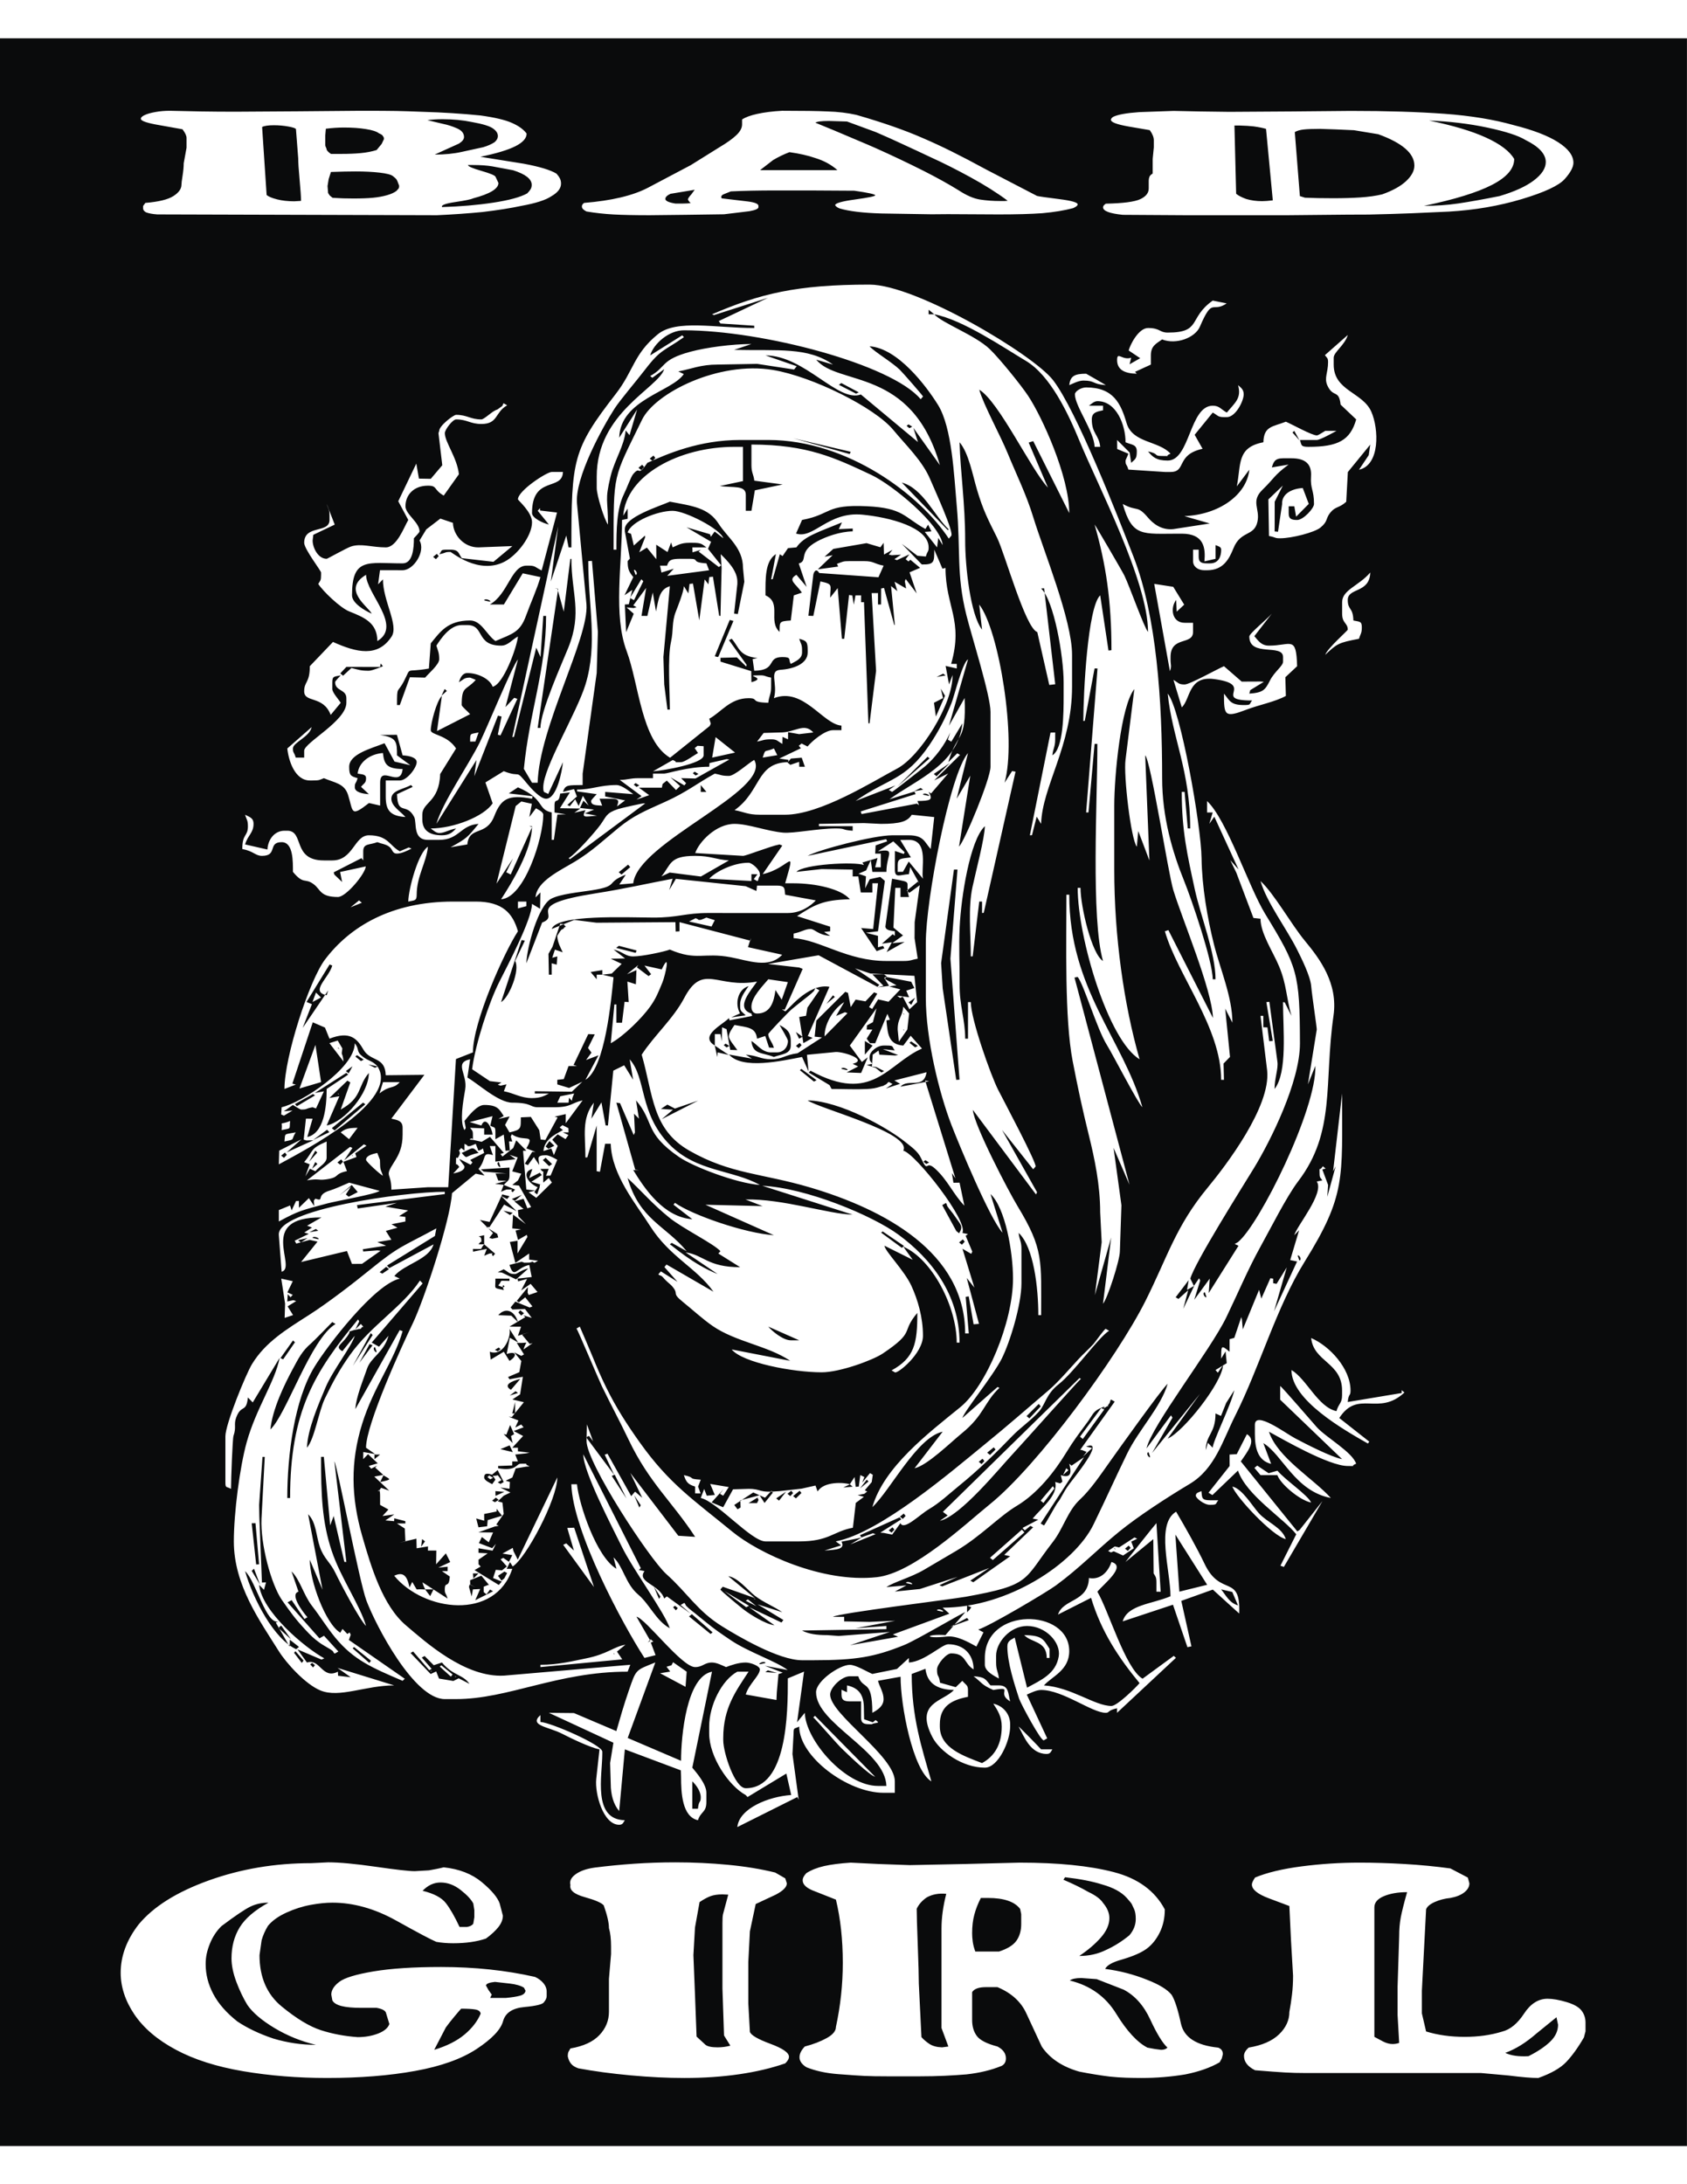 <?xml version="1.0" encoding="UTF-8"?>
<!DOCTYPE svg PUBLIC "-//W3C//DTD SVG 1.1//EN" "http://www.w3.org/Graphics/SVG/1.1/DTD/svg11.dtd">
<!-- Creator: CorelDRAW -->
<svg xmlns="http://www.w3.org/2000/svg" xml:space="preserve" width="5548in" height="7180in" style="shape-rendering:geometricPrecision; text-rendering:geometricPrecision; image-rendering:optimizeQuality; fill-rule:evenodd; clip-rule:evenodd"
viewBox="0 0 299.01 373.405"
 xmlns:xlink="http://www.w3.org/1999/xlink">
 <defs>
  <style type="text/css">
   <![CDATA[
    .fil0 {fill:#0A0B0C}
   ]]>
  </style>
 </defs>
 <g id="Layer_x0020_1">
  <path class="fil0" d="M206.974 52.141c-1.48,0 -1.333,-0.81 -3.49,-0.81 -1.658,0 -3.164,2.915 -3.434,3.98l2.046 1.369 -1.888 1.075 0.284 -1.161c-1.58,0.53 -2.493,-1.203 -2.493,0.405 0,1.694 1.274,2.389 3.49,2.429l-0.315 -0.33 2.808 -1.289 0 -1.619c0,-1.689 0.914,-2.071 1.994,-2.834 2.536,0.988 5.865,-0.329 6.694,-2.257 2.314,-5.38 2.131,-2.355 4.752,-4.13l-2.472 -0.496c-4.392,3.1 -1.913,5.668 -7.977,5.668zm-46.283 16.53l0.332 -0.269 0.665 0.404 -0.499 0.27 -0.498 -0.405zm-12.004 -7.276l0.429 -0.315 3.1 1.654 -0.492 0.223 -3.036 -1.561zm-28.961 -1.968c0.886,-0.72 -0.886,0.72 0,0zm-4.487 0.405l0.387 0.315 2.105 -1.529c-1.128,3.428 -11.966,7.705 -11.966,19.027l0 2.024c0,1.336 1.359,5.664 1.995,6.477 0,-4.606 -0.599,-4.15 0.459,-8.533 0.695,-2.882 2.46,-5.469 2.67,-8.134l0.694 0.836 1.341 -4.543 -3.17 4.99c0.185,-6.772 9.389,-8.147 11.442,-11.274l-0.972 -0.465c2.418,-0.458 3.941,-1.215 6.979,-1.215l6.999 -0.125 6.546 1.003 0.467 -0.586 -5.537 -1.911c6.968,0 12.849,8.423 16.904,6.917l10.122 8.432 -0.817 -2.518 4.702 6.601c-4.998,-17.421 -18.084,-13.951 -21.905,-18.678l2.96 0.866c-4.467,-3.153 -9.704,-2.429 -17.524,-2.606l3.065 -1.036c-3.458,0 -8.016,0.614 -10.789,1.359 -5.405,1.453 -4.241,2.722 -7.159,4.308zm74.285 1.619c0.629,-0.27 1.648,-0.809 2.493,-0.809 2.162,0 1.539,0.644 3.988,0.809 -0.238,-0.168 -3.472,-2.024 -3.49,-2.024 -2.04,0 -2.826,0.41 -2.991,2.024zm27.919 4.858c-1.027,-0.559 -1.294,-1.214 -2.493,-1.214 -4.127,0 -4.016,9.716 -7.977,9.716 -2.029,0 -2.682,-0.639 -3.49,-1.619 2.116,0.459 0.873,0.809 2.493,0.809 1.907,0 0.182,0.124 1.496,-0.405 -2.099,-2.326 -6.738,-1.848 -7.79,-5.414 -1.023,-3.469 -2.32,-6.325 -7.167,-6.325 -0.963,0 -1.994,0.722 -1.994,1.214 0,2.115 3.415,6.574 3.49,9.311l0.997 0c-0.219,-2.139 -1.495,-2.329 -1.495,-4.858 0,-1.23 0.864,-1.375 1.994,-1.619l0 -0.809 -2.493 0c0.332,-0.245 0.909,-0.81 1.495,-0.81 3.387,0 4.986,4.246 4.986,7.287 1.099,0.472 1.994,0.353 1.994,1.619 0,1.321 -0.258,1.333 -0.997,2.024l-0.274 -1.834 -2.218 -2.215 0.015 1.597 1.979 0.831c-0.155,0.475 -0.498,1.104 -0.498,1.215 0,0.927 0.169,0.47 0.501,1.602l6.479 0.423 0.997 0c2.866,0 0.904,-3.056 5.675,-4.107l-1.405 -2.48 3.208 -3.938c0.9,0.49 0.877,0.809 1.994,0.809l0.498 0c1.547,0 2.992,-2.82 2.992,-4.048 0,-0.906 -0.572,-1.222 -0.997,-1.619 0.666,2.319 -0.583,3.147 -1.994,4.858zm-132.118 1.214c-1.981,0 -2.507,-0.809 -4.487,-0.809 -0.46,0 -2.991,1.937 -2.991,2.834l-0.128 0.415 0.671 5.683 -2.039 2.403 -2.098 -0.038 -0.465 -2.663 -3.2 6.674 1.775 3.314c-0.759,1.284 -2.024,4.858 -3.988,4.858 -2.468,0 -4.383,-0.748 -6.163,-0.154 -0.8,0.267 -4.182,2.179 -4.307,2.179 -1.554,0 -2.493,-2.003 -2.493,-3.239l0.12 -1.012 3.797 -1.808 -1.424 -3.657c0.261,0.908 0.498,0.931 0.498,2.024l0 0.809c0,2.438 -4.487,0.795 -4.487,4.049 0,1.111 2.991,4.946 2.991,5.263l0 0.404c0,1.038 -0.12,0.978 -0.498,1.619 0.864,1.325 3.898,4.227 5.479,4.862 2.609,1.049 4.991,1.99 4.991,5.259 4.521,-2.69 -1.994,-8.423 -1.994,-11.74 -4.418,2.628 0.466,5.691 0.997,6.882 -1.286,-0.553 -3.49,-1.88 -3.49,-3.239 0,-6.796 2.83,-5.668 8.974,-5.668 1.808,0 1.995,-2.721 1.995,-4.453 0.279,-0.326 0.997,-1 0.997,-1.214 0,-1.6 -2.493,-3.029 -2.493,-4.453 0,-1.958 1.416,-3.644 3.988,-3.644 1.725,0 0.927,0.688 2.796,1.756l2.687 -3.78c-0.298,-2.908 -2.493,-5.693 -2.493,-7.287 0,-0.612 1.39,-2.429 1.994,-2.429 1.981,0 2.507,0.81 4.487,0.81 3.006,0 2.362,-2.084 4.57,-3.306l-0.581 -0.337c-0.085,-0.069 -0.157,0.119 -0.193,0.249 -0.068,0.254 -0.31,0.354 -0.439,0.452 -0.942,0.718 -0.319,0.172 -1.158,0.679 -0.642,0.388 -1.797,1.453 -2.199,1.453zm54.26 60.791l0.597 -0.706 1.918 -0.156 0.559 1.604 -0.997 0 -0.014 -0.867 -1.565 0.529 -0.498 -0.405zm25.953 -10.588l1.612 -0.831 -0.4 -1.676 0.748 1.265 -1.616 3.685 -0.344 -2.443zm1.635 -5.156l0.424 0.315 -1.591 0.271 1.167 -0.587zm-39.828 -3.045l-0.142 0.099 -0.514 -0.14 2.651 -6.434 0.656 0.179 -2.651 6.295zm12.821 -5.973c0,-1.599 0,1.599 0,0zm-29.191 1.68l-0.224 -4.918 0.701 -0.048 0.615 -2.537 -1.375 0.944 1.555 -3.217c-0.82,-0.994 -0.997,-1.472 -0.997,-2.834l0.395 -0.445 -0.894 -4.818 0 -0.405c0,-2.119 5.949,-3.986 7.977,-4.858 4.057,0.767 6.821,1.071 8.645,3.911 1.608,2.504 4.318,4.252 4.318,7.829l0.238 2.46 -1.157 5.714 -0.656 -0.084 0.577 -5.256 0 -0.405c0,-1.972 -1.832,-3.775 -2.951,-4.86l0.16 2.433 -0.201 8.5 -0.232 -0.029 -1.106 -6.923 -0.656 0.069 -0.137 1.283 -0.676 -0.868 -0.95 7.25 -1.122 -6.519 -0.604 0.068 -0.21 1.68 -0.787 -1.275c-0.125,1.217 -1.027,3.442 -1.437,4.501 -0.756,1.948 -0.375,3.22 -0.856,5.376 -0.63,2.814 -0.2,8.795 -0.2,11.983l-0.428 -0.007 -0.569 -4.446 -0.147 -4.865 1.144 -12.542c-1.906,0.56 -1.994,2.368 -2.457,4.477l-0.574 -3.372 -0.957 4.157 -1.039 -0.007 0.828 -4.954 -2.285 3.097 0.585 0.312 -0.506 0.155 -1.273 -0.113 1.273 1.125 -1.347 3.279zm3.046 -9.038l-0.348 -0.358 -2.007 3.331 0.709 0.378 1.647 -3.351zm11.471 -5.744l0.545 -1.247 -4.357 -2.565 4.163 1.227 0.154 0.443 0.672 -0.92 1.532 1.186c-0.553,-1.68 -6.82,-4.858 -8.974,-4.858 -2.68,0 -7.402,1.895 -7.977,3.846l0.595 0.228 0.495 2.07 1.983 -1.758 0.019 0.32 -1.039 2.64 1.355 -0.826 1.659 2.049 0.015 -0.43 -0.021 -2.136 2.004 1.303 0.636 -1.699 0.274 0.87c0.979,-0.42 1.47,-0.809 2.992,-0.809l0.498 0c1.626,0 1.642,0.209 2.493,0.809l-2.493 0 0.035 0.885 1.471 -0.458 -0.399 0.312 3.59 2.748 0.406 -0.31 -2.328 -2.92zm-5.767 0.148c0.886,0.72 -0.886,-0.72 0,0zm-4.986 0.809c-0.886,0.72 0.886,-0.72 0,0zm-2.991 -1.619c-0.886,0.72 0.886,-0.72 0,0zm12.963 -1.619c0.886,0.72 -0.886,-0.72 0,0zm-11.966 6.882c0.505,-0.409 -0.701,-1.466 -0.272,-0.476 0.001,0.001 0.026,0.065 0.029,0.069 0.015,0.027 0.112,0.513 0.243,0.406zm27.421 6.477c0.886,-0.72 -0.886,0.72 0,0zm10.47 -1.214l0 1.214 0 -1.214zm8.475 -2.429c0.886,-0.72 -0.886,0.72 0,0zm3.419 -7.681l0.295 1.247 -0.295 -1.247zm-2.92 0.799c0,-1.599 0,1.599 0,0zm-13.452 0.843l1.546 -1.383 5.887 -1.018 2.454 0.728 0.573 -0.789 0.06 2.082 1.511 -0.848 -0.657 0.857 0.529 0.115 1.648 -0.102 -1.18 0.797 0.446 0.172 2.204 -1.029 -0.656 0.857 0.498 0.405 0.331 -0.308 1.732 1.433 -1.87 0.8 1.269 3.733 -1.96 -2.554 -0.142 0.429 0.225 1.258 -2.055 -1.199 0.5 1.662 -1.115 -0.901 0.676 6.915 -0.123 -0.069 -1.805 -6.512 -0.513 0.104 -0.012 2.835 -0.54 -0.001 0 -2.024 -1.124 0.004 0.785 13.774 -1.156 9.296 -0.205 -0.007 -0.781 -21.46 -0.509 0.012 0 -1.214 -0.997 0 -0.301 1.651 -0.265 -1.644 -0.578 -0.067 -0.849 7.751 -0.41 -0.002 -0.753 -8.976 -1.329 1.692c0,-2.253 0.639,-2.371 -1.735,-2.878l-1.257 6.116 -0.87 -0.035 0.87 -7.252c0.055,-0.39 0.461,-1.314 1.047,-0.318l10.497 0.753 0.92 -2.054c-1.741,-0.329 -1.679,-0.809 -3.49,-0.809l-2.493 0c-1.278,0 -1.205,0.097 -2.293,0.486l0.223 0.48 -3.613 0.494 2.626 -2.501 -1.421 0.265zm-7.488 -0.843c0,-1.599 0,1.599 0,0zm19.444 -0.81c0.886,-0.72 -0.886,0.72 0,0zm0.997 -0.809c0.886,-0.72 -0.886,0.72 0,0zm-8.974 -3.239c0.886,-0.72 -0.886,0.72 0,0zm-1.468 0.818l2.472 -0.111 -0.007 0.507c-2.292,0.041 -4.754,0.938 -6.295,1.771 -3.51,1.896 -1.511,3.448 -3.266,3.919l1.404 4.149 -1.814 -2.148c-1.638,0.961 -0.136,1.5 0.961,3.163l-1.425 0.485 -0.534 4.449c-2.153,0.146 -1.945,0.229 -1.994,2.024 -2.102,-1.964 0.461,-5.156 -2.493,-6.477 0,-2.963 -0.116,-6.031 1.849,-7.312l-0.851 4.478 0.284 -0.04 1.261 -4.404 0.488 0.315 0.959 -1.403 1.496 -0.135c1.343,-1.979 3.938,-2.717 8.069,-4.424l-0.564 1.194zm14.93 -1.223c0,-1.599 0,1.599 0,0zm-52.349 -2.834c0,-1.6 0,1.599 0,0zm21.936 -7.287c0,1.396 0.369,1.568 0.512,2.759l5.032 0.67 -4.934 1.037 -0.609 3.63 -0.997 0 0 -2.834c0,-1.755 -2.267,-1.214 -4.606,-1.559l4.107 -0.87 0 -6.072 -1.496 0c-9.85,0 -19.213,5.027 -19.732,12.205l0.787 -1.275 0 1.822 -0.997 0.202c0,7.857 -1.581,16.835 0.813,23.225 2.2,5.873 2.581,15.854 7.7,18.904l7.026 -5.628 0.192 -0.412 -0.275 -0.87c2.103,-1.144 3.692,-3.644 6.98,-3.644 1.935,0 0.091,0.748 3.49,0.81 0.13,-1.266 0.498,-1.438 0.498,-2.834l0 -1.619c-1.337,-0.26 -0.94,-0.405 -1.994,-0.405 -3.332,0 1.582,0.386 -1.496,1.214l-0.034 -1.958 -5.45 -1.685 0 -0.674 2.907 -0.073 1.663 1.624 0.062 -0.306 -3.135 -4.385 0.498 -0.234c1.387,1.621 1.252,3.02 4.562,3.421l-0.86 0.182 0.287 2.065c4.119,-0.075 2.082,-2.429 4.985,-2.429 1.729,0 0.989,0.468 1.496,1.214 0.85,-0.462 1.994,-0.881 1.994,-2.024l0 -0.405c0,-1.094 -0.238,-1.117 -0.498,-2.024 1.219,0.359 1.496,0.465 1.496,2.024l0 0.405c0,2.01 -2.516,2.923 -4.801,3.067 -2.174,0.137 -0.433,2.418 -1.183,5.029 5.206,-2.028 8.677,4.636 11.966,4.858l0 0.81 -1.496 0c-1.469,0 -3.804,2.005 -4.512,2.895l-1.056 -0.533 -0.498 0.404 0.376 0.435 -3.822 1.826 1.624 0.24 -0.09 0.401c-5.664,0.103 -4.723,5.149 -9.473,8.502 1.785,0.337 2.343,0.81 4.487,0.81l4.487 0c6.231,0 15.512,-5.879 19.845,-8.176 4.103,-2.175 9.93,-11.465 9.82,-16.567l-0.624 1.651 -0.603 -3.272 1.975 0.454 0 -0.81 -0.997 0c2.218,-7.728 -0.997,-10.15 -0.997,-17.002l-0.545 0.134 -1.449 -3.372c0,2.155 0.048,2.662 -2.21,2.621l-3.535 -3.648 2.753 2.107 1.496 0.135c0.32,-1.086 0.498,-0.763 0.498,-1.619 0,-3.575 -6.957,-5.334 -11.761,-5.796 -6.097,-0.585 -8.625,4.388 -11.74,3.342l1.067 -2.404c5.298,-1.002 4.046,-2.778 11.465,-2.431 6.512,0.306 6.579,1.934 10.396,4.03l0.481 -0.76 0.591 1.186 -1.184 0.092 2.182 2.742 0.21 -1.679 0.787 1.274c-0.379,-3.705 -8.99,-10.713 -12.623,-12.419 -6.41,-3.011 -11.336,-5.392 -21.279,-5.392l0 3.643zm26.651 3.094c3.755,1.008 5.789,5.944 8.332,8.309l-0.2 0.093 -8.132 -8.402zm-46.676 -2.621l0.665 -0.54 0.332 0.405 -0.498 0.54 -0.499 -0.404zm1.995 -1.619l0.664 -0.54 0.332 0.404 -0.498 0.54 -0.498 -0.405zm25.464 -3.605l10.158 2.394 -0.17 0.401 -9.988 -2.795zm-31.863 19.73l0.498 0c0,-3.589 0.033,-7.198 1.337,-9.854 0.57,-1.161 1.23,-3.059 1.635,-3.533 1.416,-1.66 0.62,0.791 2.512,-1.996 3.514,-1.572 9.159,-4.049 16.453,-4.049l4.986 0c14.132,0 26.962,9.818 31.991,17.475l0.415 -0.473c0.617,-0.501 -3.031,-8.407 -3.68,-9.965 -1.391,-3.339 -4.243,-5.999 -6.582,-8.825 -3.294,-3.98 -14.369,-9.469 -21.332,-10.62 -9.631,-1.593 -20.884,4.077 -23.189,8.812 -5.22,10.72 -5.045,9.137 -5.045,23.028zm105.695 -4.183l1.496 0 -1.496 0zm14.63 -16.565l0.321 -0.3 0.912 1.67 -1.233 -1.37zm5.743 -13.713c0.41,0.545 0.567,0.484 0.567,1.266 0,1.827 -0.734,2.79 -0.116,4.122 1.04,2.243 2.029,0.603 2.34,3.383l2.762 2.615c-1.059,3.693 -3.19,4.858 -8.476,4.858 -1.379,0 -1.199,-0.312 -1.495,-1.214l2.991 0c0.569,0 2.968,-1.325 3.49,-1.619l-1.994 0c-0.401,0.226 -1.231,0.809 -1.496,0.809 -0.875,0 -4.293,-1.917 -5.484,-2.429 -2.357,0.918 -3.91,0.77 -3.988,3.644 -4.787,0.906 -3.919,3.976 -4.714,7.815l2.221 -2.957c-0.458,4.467 -5.386,7.986 -11.518,8.224l4.509 1.305 -6.452 0.997c-2.193,0.229 -3.678,-1.072 -4.487,-2.024 -1.979,-2.327 -1.839,-0.989 -4.487,-2.429 1.694,5.903 3.436,5.263 9.971,5.263l0.498 0c3.954,0 4.227,2.539 4.008,4.907l1.974 -0.454 0 -2.429c0.444,0.203 0.997,0.264 0.997,0.81 0,1.243 -0.462,2.429 -1.994,2.429l-0.498 0c-1.149,0 -1.496,-0.282 -1.496,-1.214l0 -1.214 -0.997 0 0 2.024c0,0.947 0.828,1.619 1.994,1.619l0.499 0c2.859,0 3.894,-1.974 4.67,-3.899 1.281,-3.181 3.659,-2.039 4.244,-4.682 0.516,-2.327 -1.255,-3.596 0.916,-5.701 2.197,-2.13 1.895,-2.412 4.604,-4.437l-2.967 0.502c0.301,-0.917 0.479,-1.619 1.994,-1.619l1.496 0c2.514,0 3.6,1.075 3.46,3.206 -0.149,2.285 0.528,2.323 0.528,4.891 0,0.77 -1.888,2.834 -2.992,2.834 -1.149,0 -1.496,-0.282 -1.496,-1.214l0 -1.214 0.997 0 0.32 1.842 2.243 -2.265 -1.067 -2.815c-2.251,0.152 -3.748,1.21 -3.661,2.865l-0.724 4.885 -0.601 -0.059 0.009 -1.214 0.004 -4.043 1.445 -2.864 -2.565 2.452 0.11 6.479c1.336,0.26 0.939,0.405 1.994,0.405 2.007,0 6.054,-1.017 7.131,-1.901 1.367,-1.122 0.869,-1.563 1.738,-2.637 0.934,-1.156 1.541,-0.767 2.825,-1.929l0.287 -5.264 3.973 -4.867 -0.27 1.868 -1.724 2.584c3.745,-0.812 3.525,-7.229 2.183,-10.274 -1.536,-3.486 -6.67,-3.672 -6.67,-8.348l0 -1.214c0,-1.011 1.97,-2.226 2.504,-4.04l-4.068 3.584zm-116.595 37.295l-1.246 0 0.253 1.219 2.183 -0.668 -1.164 1.255 7.425 -0.988 -0.471 -1.223c-2.937,-0.198 -1.039,-0.809 -2.991,-0.809l-1.496 0c-1.735,0 -2.165,0.177 -2.493,1.214zm89.133 18.695c0.348,-0.981 0.11,-1.003 0.11,-2.096l0 -0.405c0,-3.799 3.988,-2.036 3.988,-4.453l0 -1.619 -1.495 0c-2.265,0 -2.595,-2.643 -1.496,-4.049l0.09 2.079 1.333 -1.242 -1.943 -3.162 -3.372 -0.52 2.784 15.468zm30.521 -12.217l0 2.024c0,1.751 0.997,1.631 0.997,2.834 0,0.169 -3.616,3.321 -3.988,4.453 2.098,-1.96 2.286,-2.135 5.983,-2.834 0.261,-0.908 0.499,-0.931 0.499,-2.024 0,-1.12 -0.385,-0.974 -1.496,-1.215 -0.067,-2.426 -0.997,-1.768 -0.997,-3.644 0,-2.206 3.886,-1.14 3.988,-4.857 -2.049,2.394 -4.986,3.066 -4.986,5.262zm-16.452 6.072c0,3.719 5.983,1.194 5.983,3.644l0 0.809c0,0.778 -1.522,1.755 -2.336,3.367 -0.822,1.626 -1.189,2.135 -3.647,2.301l0.165 -0.617 2.41 -1.475 -0.561 -0.054 -3.364 0.015 -3.139 -2.727c-1.307,0.562 -6.062,3.239 -6.979,3.239 -1.118,0 -1.095,-0.32 -1.975,-0.814l1.476 4.862c1.564,-1.461 1.128,-5.617 5.716,-5.009 7.622,1.009 -0.586,3.795 6.748,3.795 -0.584,0.683 -0.071,0.81 -1.496,0.81 -2.42,0 -2.53,-0.903 -3.49,-2.024 0,3.875 0.075,4.329 3.99,2.836 2.32,-0.885 4.995,-1.352 6.979,-2.431l-0.092 -3.309 2.086 -1.954c-0.151,-5.517 -1.057,-3.644 -4.985,-3.644 -1.408,0 -1.924,-0.928 -2.597,-1.682l3.095 -3.985c-0.859,1.003 -3.988,3.513 -3.988,4.048zm-138.102 18.622l0.936 -0.016 0.56 -1.603c-1.55,0.336 -1.497,0.059 -1.497,1.619zm54.842 -1.619l-2.819 0.087 -1.169 1.532c1.118,-0.212 1.146,-0.405 2.493,-0.405 1.118,0 1.094,0.32 1.994,0.81l0.026 -1.25 0.971 0.44 0.019 -1.264 1.949 0.346 2.518 -0.296c-1.669,-1.851 -3.232,0.063 -5.983,0zm-11.947 4.455l4.059 -0.891 -3.446 -2.74 -0.613 3.631zm8.956 -0.002l2.585 -0.434 -0.592 -1.186c-1.77,0.761 -1.438,-0.071 -1.993,1.619zm-12.049 -1.687l0.581 0.877c-0.592,0.323 -2.361,1.619 -2.991,1.619 -1.907,0 -0.182,0.124 -1.476,-0.381l-3.51 2.002c1.771,-0.12 8.974,-1.346 8.974,-2.834l0 -1.619 -1.081 -0.068 -0.498 0.405zm-33.819 -7.22c0.886,-0.72 -0.886,0.72 0,0zm-11.966 20.646l7.107 -11.318 -0.391 2.877 4.2 -10.728 0.636 0.154 -0.669 3.216 0.479 0.131 2.989 -6.478 -0.558 -0.191 -1.552 1.652 2.218 -8.462c-1.02,1.192 -5.493,12.158 -6.78,14.736 -2.032,4.067 -6.589,10.616 -7.678,14.411zm34.982 -6.949l0.332 -0.27 0.665 0.405 -0.499 0.27 -0.498 -0.405zm4.903 -1.012l-1.496 0 1.496 0zm5.567 -1.012l0.332 -0.27 0.664 0.405 -0.498 0.27 -0.498 -0.405zm2.962 -1.802l-0.054 0.655c-3.851,0 -7.341,1.214 -7.977,1.214l-1.994 0 0 0.81 -2.493 0c-1.719,0 -1.931,0.299 -3.397,0.307l3.87 2.87 -0.909 0.63 2.257 -0.794 -1.814 -1.325 4.063 -0.002 0.123 -0.65 0.753 -0.607 1.633 1.676 0.725 -0.711 -1.714 -1.552 2.468 1.439 0.315 -0.392 -0.897 -0.89 2.546 0.062 6.012 -3.368 -0.487 -0.065 -3.032 0.692zm-23.485 4.704l0.012 0.317 3.477 0.492c-0.279,0.326 -0.997,1 -0.997,1.214 0,0.828 1.027,0.745 1.967,0.818l-0.471 -1.223 1.994 0c1.699,0 1.353,0.515 1.107,1.357l1.428 -1.062 -3.532 -0.699 -0.001 -0.801 4.987 0.396c-0.63,-0.445 -1.991,-1.619 -2.992,-1.619 -2.908,0 -4.392,0.81 -6.979,0.81zm61.323 0.809c0.504,-0.409 1.805,0.57 0.586,0.221 -0.002,-0.001 -0.08,-0.021 -0.085,-0.024 -0.034,-0.012 -0.632,-0.091 -0.501,-0.198zm-0.414 -1.103l0.424 0.315 -1.591 0.27 1.167 -0.586zm1.909 -1.327c0.886,-0.72 -0.886,0.72 0,0zm0.416 -1.147l2.817 -1.929 -2.319 2.335 -0.498 -0.405zm-6.493 2.262l5.389 -5.311 0.363 0.279 -5.752 5.032zm9.567 -10.021c0,-1.599 0,1.599 0,0zm1.994 -3.644c0,-1.599 0,1.599 0,0zm-18.945 16.193l7.08 -2.753 -1.18 0.796 0.582 0.337c0.062,0.051 5.318,-4.078 5.869,-4.545 1.734,-1.466 3.458,-3.737 4.434,-5.98l-0.415 1.282 0.616 0.349 1.96 -3.251c-0.746,7.281 -8.172,9.979 -12.917,13.456l4.415 -1.369 0.215 0.451 -9.743 3.078 0.165 0.461 9.791 -1.844 0.397 0.261 -0.299 -0.729c2.326,-0.042 2.832,-0.148 1.994,-1.619l0.426 0.287 3.042 -3.55 -2.484 1.23 4.584 -4.512 -0.497 -0.292 -1.58 1.574c1.574,-5.483 3.211,-3.347 2.884,-11.371l-2.773 4.917 3.379 -11.763c-1.022,0.608 -2.429,6.518 -2.928,7.743 -1.088,2.675 -2.283,5.011 -3.88,7.375 -4.353,6.445 -7.27,5.842 -13.135,9.981zm-78.772 -3.239c0.886,-0.72 -0.886,0.72 0,0zm5.955 -16.606l0.388 0.344 -0.953 0.85 0.565 -1.194zm-18.503 -2.758l1.081 -1.158 5.982 0.004 0.084 -0.601 0.415 0.472c0.004,0.002 -1.881,0.81 -2.493,0.81 -1.519,0 -1.824,-0.184 -3.098,-0.492l-1.472 1.369 -0.498 -0.405zm25.51 -13.022c0.504,-0.409 1.805,0.57 0.586,0.221 -0.002,0 -0.079,-0.021 -0.085,-0.023 -0.034,-0.012 -0.632,-0.092 -0.501,-0.198zm-9.057 -7.624l0.664 -0.54 0.333 0.404 -0.499 0.54 -0.498 -0.405zm15.04 -10.188c0,0.153 2.493,2.253 2.493,4.049 0,2.402 -2.575,5.792 -4.863,6.982 -4.618,2.399 -9.406,-1.719 -9.595,-1.719 -1.142,0 -0.58,0.137 -1.994,0.404 0.584,-0.682 0.071,-0.809 1.495,-0.809l0.499 0c1.559,0 1.413,0.726 2.008,1.508l5.617 0.644 3.348 -2.786 -5.987 0.229c-2.526,0.046 -4.487,-2.115 -4.548,-4.346l-2.229 -0.751 -2.495 1.91 -1.199 1.973c1.117,1.889 -1.017,5.263 -2.992,5.263l-4.013 -0.004 -0.337 2.502 0.859 -0.878c0,3.812 2.843,8.136 1.53,10.139 -2.432,3.711 -6.171,2.843 -10.384,0.947l-4.108 4.297c0,3.005 -0.997,2.665 -0.997,4.453 0,2.089 3.382,0.688 4.698,4.176l1.783 -2.151c-0.419,-0.642 -1.496,-1.828 -1.496,-2.429l0 -1.215c0,-1.119 0.385,-0.973 1.496,-1.214 -0.279,0.326 -0.997,1 -0.997,1.214 0,1.608 1.994,1.226 1.994,2.834l0 0.81c0,3.234 -7.478,7.062 -7.478,8.502l0 1.214 -1.496 0c-0.32,-1.086 -0.498,-0.763 -0.498,-1.619 0,-1.081 2.956,-2.023 3.319,-3.785l-4.316 3.785c0.223,2.179 1.35,5.667 3.989,5.667l0.498 0c1.278,0 1.205,-0.097 1.994,-0.404 1.963,0.843 3.649,0.92 4.295,2.989 0.932,2.984 0.392,3.997 3.701,1.413l1.975 0.455 0 -4.049c0,-3.275 3.628,1.088 3.988,-2.429 -2.695,-0.049 -3.275,-0.734 -3.49,-2.834 -2.307,0.157 -4.28,1.627 -4.487,3.644 0.748,0.146 1.496,0.089 1.496,0.81 0,0.908 -0.395,0.889 -0.891,1.533l1.389 1.301c-1.172,-0.079 -2.493,-0.366 -2.493,-1.214 0,-0.928 0.168,-0.471 0.498,-1.619 -1.219,-0.359 -1.496,-0.465 -1.496,-2.024 0,-2.257 3.915,-3.242 6.269,-4.17l1.769 3.253 2.809 0.647 -2.371 -1.754c0,-2.383 -0.023,-3.185 -3.024,-3.607l3.01 -0.034 1.011 3.641c1.173,0.079 2.493,0.366 2.493,1.214 0,0.959 -1.69,3.239 -2.992,3.239l-2.493 0 0 2.834c0,2.385 0.706,3.455 3.49,3.643 -0.8,-0.969 -2.493,-1.88 -2.493,-3.239 0,-1.48 2.076,-1.66 3.49,-2.429l0.292 0.329 -2.784 1.29c0.106,3.875 1.67,1.4 3.043,4.037 0.51,0.981 -0.315,4.06 2.441,4.06l1.994 0c3.555,0 3.749,-2.615 6.98,-2.834 -2.01,2.437 -2.045,2.534 -4.962,4.146l2.967 -0.503c0.343,-3.355 3.338,-1.336 4.78,-5.024 1.2,-3.07 2.475,-3.869 6.686,-3.072l0.118 -0.443 -4.231 -0.505 1.621 -1.075c4.865,2.09 3.314,3.874 5.983,4.453l0 4.858 0.386 -0.012 0.621 -4.475 1.509 -0.037 -2.017 -0.334 0 -1.214c0,-1.585 0.753,-0.045 0.997,-2.126l1.725 -0.213 -1.763 2.798 3.614 0.057 -1.063 0.747 1.975 -0.454c-0.722,1.418 -0.156,1.175 2.033,0.97l-2.146 -0.393 1.633 -0.685 -2.491 -0.288 0.609 -1.292 0.92 0.863 -1.007 -1.719 -0.76 1.794 -0.612 -1.185 -0.959 1.234 -0.432 -0.225 1.694 -1.493 -0.506 -1.314 -1.966 0.493c0.434,-1.319 0.936,-1.168 3.49,-1.214l0.004 -2.024 2.489 -17.813 0.209 -7.298 -1.049 -12.574 -0.655 0.036c0,8.001 1.719,14.639 -0.495,21.863 -1.535,5.007 -7.481,14.688 -7.481,18.215 0,1.14 0.215,0.749 0.873,1.182l2.616 -5.636c-0.161,1.576 -1.077,6.477 -2.991,6.477 -1.017,0 -2.708,-1.885 -3.289,-2.592 -2.315,-2.816 -0.988,-1.018 -4.214,-2.292l-3.249 1.996 1.279 3.697c-1.52,2.332 -6.931,4.453 -10.968,4.453 0.332,0.245 0.909,0.81 1.496,0.81 0.965,0 1.622,-0.551 2.991,-0.81 -0.576,0.638 -1.156,1.214 -2.493,1.214 -2.327,0 -3.49,-0.944 -3.49,-2.834l0 -0.809c0,-2.277 2.992,-2.153 3.164,-7.205l2.819 -4.535c-1.61,-2.47 -4.487,-2.357 -4.487,-3.239 0,-1.219 1.022,-5.164 1.97,-6.074l-0.863 6.232 5.872 -2.992c-0.372,-0.451 -1.495,-1.362 -1.495,-1.619 0,-3.439 0.703,-2.47 2.493,-4.453 -0.01,-0.007 -0.93,-0.405 -0.997,-0.405 -1.117,0 -1.094,0.32 -1.994,0.809 0.227,-0.69 0.58,-1.619 1.497,-1.619 1.996,0 4.06,1.131 4.487,2.429 1.914,-0.415 4.286,-6.947 4.487,-8.907 -1.117,0.607 -1.752,1.619 -2.991,1.619 -4.522,0 -2.87,-3.643 -5.983,-3.643l-0.997 0c-2.097,0 -3.705,2.443 -4.487,3.643 0.273,0.948 0.499,1.196 0.499,2.429 0,0.922 -1.9,2.52 -2.493,3.239l-2.707 -0.065 -1.78 4.923 -0.498 0c0,-3.535 0.052,-1.952 1.241,-4.255 1.385,-2.681 0.046,-1.428 4.41,-2.211l0.332 -4.465c1.66,-2.012 2.95,-4.048 6.979,-4.048 1.986,0 2.906,2.528 4.487,3.644 3.064,-1.316 4.351,-1.552 5.422,-4.504 0.835,-2.301 1.934,-4.669 2.554,-6.829l-3.142 -0.67 -3.339 5.526 -2.493 0c3.233,-1.824 3.79,-6.882 6.481,-6.882l0.498 0c1.118,0 1.094,0.32 2.207,0.848l2.723 -10.26 -3 -0.356 -0.02 -0.421 -0.401 0.465 1.979 2.437c-1.02,-0.221 -2.992,-1.154 -2.992,-2.024 0,-6.715 5.389,-3.833 5.484,-7.287l-1.994 0c-0.875,0 -5.983,3.316 -5.983,4.857zm78.274 162.741c0.886,-0.72 -0.886,0.72 0,0zm6.98 -51.413c0.886,-0.72 -0.886,0.72 0,0zm-8.604 -29.963l1.613 21.436 -0.586 0.037 -2.396 -16.204 -0.279 -4.479 2.274 -16.571 0.626 0.007 -1.253 15.775zm6.111 -23.879c0,-1.599 0,1.6 0,0zm-73.479 -46.934l0.19 -0.025c0,6.214 1.97,9.471 -0.551,15.745 -1.113,2.768 -4.933,11.204 -4.933,14.212l-0.498 0 3.635 -24.634 -0.643 -0.06 0.498 0 1.137 4.1 1.165 -9.338zm80.957 -21.076c0.886,-0.72 -0.886,0.72 0,0zm-8.974 -9.311c0,-1.599 0,1.599 0,0zm-58.1 -5.789l-1.422 2.057 1.422 -2.057zm49.624 -7.975l0.997 0.81 -0.997 0 0 -0.81zm-38.389 0.81l0.353 0.137 9.555 -3.059 -8.715 4.118 0.301 0.435 5.985 0.393 0 0.404c-6.895,0 -13.795,-1.568 -17.085,1.107 -4.304,3.501 -4.26,6.443 -7.445,10.552 -7.636,9.848 -7.877,11.595 -7.877,27.205l-0.498 0 -0.408 -2.102 -2.74 8.157 1.304 -9.749 -8.127 37.295 0.296 -0.032 3.941 -15.804 0.759 1.668 0.488 -7.287 0.498 0c0,9.617 -2.945,16.93 -3.94,27.098l1.447 2.454 0.997 0c0.269,-9.808 9.098,-25.582 8.652,-31.588l-1.671 -17.801c-0.476,-4.576 4.596,-13.696 6.637,-16.876 0.984,-1.533 3.981,-5.039 5.428,-6.928 2.821,-3.686 3.336,-3.247 6.881,-5.749l-0.301 -0.325 -5.682 3.564c0.587,-2.044 3.291,-4.453 5.983,-4.453 13.898,0 36.848,6.044 41.962,12.212l0.415 -0.472c0.078,-0.063 -3.657,-4.311 -4.117,-4.754 -1.433,-1.379 -4.428,-3.123 -5.356,-4.152 4.99,0.337 10.026,6.998 12.133,10.389 2.49,4.005 2.842,12.533 3.325,17.945 0.706,7.903 -0.107,12.024 1.698,19.268 0.955,3.835 4.281,14.258 4.281,17.17l0 9.716c0,2.122 -4.533,13.057 -5.583,14.156l1.995 -12.568 -2.407 4.077 2.006 -8.095c-3.236,3.783 -7.478,26.029 -7.478,33.601l0 9.715c0,7.284 2.351,16.92 4.557,22.613 1.446,3.73 6.823,16.652 9.045,19.054l-2.135 -6.851c2.626,2.453 3.988,10.259 3.988,14.978 0,7.752 -4.755,19.053 -9.34,22.778 -5.651,4.592 -13.546,10.585 -15.588,17.704 3.237,-3.024 7.899,-12.369 12.462,-13.36l-4.984 6.479c2.253,-0.489 6.504,-4.677 8.352,-6.173 4.01,-3.248 3.975,-5.539 6.688,-8.064l-0.33 -0.162 -6.235 5.493c0.449,-1.365 5.44,-7.463 6.981,-10.524 1.411,-2.802 3.489,-9.463 3.489,-13.36l0 -6.072c0,-1.396 -0.369,-1.568 -0.498,-2.834 2.687,2.509 3.49,9.771 3.49,14.573l0.498 0c0,-9.704 0.479,-11.631 -4.164,-19.289 -1.6,-2.639 -7.725,-14.344 -7.941,-17.077l11.19 14.978 0.194 -0.383 -6.211 -11.044 5.519 6.974 0.415 -0.472c0.405,-0.329 -5.866,-12.114 -6.637,-13.637 -1.284,-2.534 -4.829,-12.486 -4.829,-15.51l-0.498 0 0 6.477 -0.499 0c0,-3.417 -1.024,-5.783 -0.992,-9.72 0.03,-3.688 -0.167,-6.304 0.014,-10.101 0.246,-5.171 1.81,-15.344 4.468,-17.828 -0.061,2.224 -1.563,7.828 -2.196,10.768 -0.809,3.761 -0.298,8.312 -0.298,12.308l0.332 -0.013 1.164 -9.703 0.498 0 0 2.024 0.301 -0.029 5.63 -25.003 -0.604 -0.113 -1.339 2.071c2.19,-7.635 -0.981,-27.09 -4.496,-31.576l0.507 4.452c-2.088,-2.671 -2.996,-11.3 -2.992,-15.788 0.007,-6.492 -0.856,-12.255 -0.997,-17.407 1.625,1.899 2.31,5.767 3.098,8.415 1.072,3.606 1.9,5.172 3.539,8.461 1.381,2.772 5.02,16.048 7.142,16.752l2.126 9.365 1.055 -0.121 -1.973 -17.004 -0.528 0.04c2.287,2.137 3.988,12.017 3.988,16.597l0 2.429c0,2.969 -0.01,9.345 -1.994,10.525 0.129,-1.266 0.498,-1.438 0.498,-2.834l0 -1.214 -0.827 0.024 -3.66 18.192 0.374 -0.016 0.833 -3.282 0.787 1.274c0.182,-6.651 5.484,-13.8 5.484,-24.289l0 -5.668c0,-6.166 -5.077,-18.474 -6.877,-24.373 -1.228,-4.024 -3.031,-7.66 -4.526,-11.304 -1.344,-3.274 -4.258,-8.527 -5.049,-11.283 3.466,2.062 9.148,14.115 12.176,17.348l-3.412 -7.977 0.806 -0.26 6.385 12.75c0,-6.481 -4.809,-17.048 -7.3,-20.792 -1.303,-1.96 -5.101,-6.637 -6.787,-8.253 -2.595,-2.488 -8.405,-4.58 -9.844,-6.175 5.034,0.952 12.292,5.896 16.254,8.258 4.34,2.589 7.522,9.384 9.484,14.16 3.245,7.901 12.153,24.889 12.153,33.853 -0.724,-0.846 -3.256,-8.059 -4.18,-9.965 -0.388,-0.8 -5.12,-8.901 -5.292,-9.062 2.021,7.042 2.992,13.488 2.992,22.265l-0.525 0.063 -1.47 -9.779c-2.21,2.065 -2.991,17.27 -2.991,22.265l0.256 -0.032 1.738 -9.279 0.521 0.001 -2.017 25.503 0.417 -0.004 1.079 -12.14 0.498 0c0,9.827 -1.164,30.923 0.997,38.459 -2.004,-1.193 -3.988,-9.678 -3.988,-12.954l-0.499 0c0,8.851 5.45,27.078 10.968,30.362 -2.784,-9.706 -4.487,-21.718 -4.487,-33.601l0 -11.335c0,-5.245 1.173,-17.682 3.556,-20.64l-1.562 12.544c-0.367,2.692 0.946,14.042 2.007,15.383l0.252 -2.779 1.977 5.217 -0.746 -18.631c0.991,0.926 4.062,20.872 4.986,23.885 1.624,5.3 6.84,17.568 7.029,22.654l-7.909 -15.573 -0.616 0.207c2.231,7.777 9.971,17.044 9.971,26.313l0.498 0 -0.072 -2.882 1.142 -1.172 -0.85 -8.555 1.276 2.489c0,-4.538 -2.185,-9.524 -3.284,-13.931 -1.136,-4.557 -2.115,-10.139 -2.182,-15.231 -0.074,-5.711 -3.716,-26.462 -6.001,-29.133 0.809,7.891 3.988,13.621 3.988,23.885l-0.431 -0.004 -0.566 -6.473 -0.499 0c0,6.965 0.999,11.196 2.287,17.17 1.047,4.858 3.696,11.345 3.696,16.026l-0.498 0c0,-3.237 -3.799,-14.3 -5.042,-17.361 -2.097,-5.163 -3.921,-11.36 -3.919,-18.273 0.003,-13.724 -0.967,-28.621 -5.068,-39.201 -2.772,-7.15 -10.136,-25.993 -14.278,-31.317 -3.547,-4.56 -24.301,-16.914 -32.516,-16.914 -12.946,0 -19.433,1.616 -27.919,5.263zm-16.453 87.847c0.886,-0.72 -0.886,0.72 0,0zm-8.974 8.502l0.253 0.187 13.295 -9.864 0.495 0.298 -0.582 -0.337c-0.097,-0.079 -4.251,0.864 -4.719,1.026 -2.128,0.735 -1.987,1.221 -3.087,2.756 -0.917,1.278 -4.469,5.289 -5.655,5.934zm-9.971 -0.405c0.886,-0.72 -0.886,0.72 0,0zm0.598 -8.825l-3.406 13.75 2.941 -4.489 -1.214 2.465 0.791 0.4 3.796 -8.41 -0.515 -0.154 0.498 0c0,4.168 -3.58,10.033 -5.483,12.954 4.151,-0.28 7.478,-10.878 7.478,-14.978 0,-0.556 -1.041,-0.967 -1.297,-1.145l-1.172 1.554 0.446 -2.345 -1.866 -0.412 -0.997 0.81zm25.825 12.469l1.47 -0.69 5.522 0.705 4.973 -2.849c-2.417,-0.162 -3.125,-0.809 -5.983,-0.809 -4.606,0 -4.243,1.533 -5.983,3.644zm44.216 -3.377c-1.751,0.233 -2.337,0.129 -2.337,1.352l0 1.214 0.936 -0.015 1.022 -1.818 2.529 3.048c-0.423,-1.622 1.161,-6.882 -2.493,-6.882l-1.539 0.018 1.882 3.083zm-35.741 3.781l7.478 0.406 0 -1.215 1.072 0.021 -0.656 0.856 0.581 0.338c0.178,0.144 0.272,-0.451 0.31,-0.559 0.257,-0.721 0.188,0.286 0.188,-0.656 0,-0.84 -1.458,-2.024 -1.994,-2.024 -2.748,0 -5.877,1.613 -6.98,2.834zm-81.764 -9.311c0,1.889 -0.997,1.27 -0.997,4.049 2.01,0.38 2.324,1.214 3.49,1.214 2.845,0 0.965,-2.429 3.489,-2.429 2.077,0 1.995,3.456 1.995,5.262 1.957,2.374 2.107,0.972 3.733,2.232 1.2,0.93 1.09,2.221 4.244,2.221 1.449,0 4.871,-4.143 4.934,-5.419l-4.545 0.989 0.351 1.773 -1.366 -1.304 -0.121 -0.406 4.919 -2.515 0.313 0.404 0 -1.619c0,-1.442 1.096,-1.075 2.493,-1.619 0.866,0.337 1.38,0.309 2.053,0.762 0.731,0.493 0.515,1.262 1.437,1.262 0.844,0 1.863,-0.539 2.576,-0.877l-0.492 -0.207 -1.585 0.68c-1.859,-1.011 -2.075,-2.834 -5.484,-2.834 -2.593,0 -2.753,4.453 -6.482,4.453l-1.495 0c-5.654,0 -3.419,-5.262 -6.482,-5.262l-0.498 0c-1.802,0 -2.947,1.61 -3.02,3.331l-3.96 -0.903c0.468,-1.631 1.496,-2.023 1.496,-3.644 0,-1.082 -0.72,-1.197 -1.496,-1.619 0.261,0.908 0.498,0.931 0.498,2.024zm28.419 13.36c1.111,-0.241 1.496,-0.095 1.496,-1.214 0,-3.275 1.704,-5.669 1.994,-8.502 -1.666,0.991 -3.424,7.292 -3.49,9.716zm-10.221 1.012l1.994 -0.809 -0.498 -0.405 -1.496 1.214zm29.664 0.202l1.496 -0.404 0 -0.81 -1.496 0 0 1.214zm30.327 2.317l3.98 0.893 0.578 -1.128 -1.482 -0.462c-0.01,0.007 -0.93,0.405 -0.997,0.405 -1.125,0 0.231,0.156 -0.912,-0.293l-1.167 0.585zm35.018 5.414l0.928 -1.734 -1.765 0.251 1.915 -1.68 0.384 0.289 0 -0.809c-0.676,-0.132 -1.6,-0.116 -1.681,-0.828l1.183 -8.483c4.072,0.771 2.141,0.275 2.991,3.239l-1.495 0 0 -1.619 -0.923 0.004 -0.328 7.034 1.693 1.394 -1.91 1.372 2.196 -0.224 -3.188 1.794zm-10.08 -2.66l3.028 0.705 -3.028 -0.705zm9.049 -20.05l-2.994 -0.14 -7.975 0.14 0 0.405 5.983 0 0 0.81c-2.049,-0.139 -1.114,-0.405 -2.992,-0.405 -3.179,0 -7.481,0.91 -9.349,0.741 -2.885,-0.262 -6.154,-1.551 -8.599,-1.551 -3.292,0 -6.305,3.208 -6.97,5.168l8.466 0.5c0.485,0.033 4.809,-1.708 6.481,-2.024l0.487 0.202 -3.478 5.061c4.831,-1.047 5.977,-5.316 3.988,1.619l1.496 0c3.877,0 8.455,0.995 9.971,2.834 -4.824,0.087 -6.343,1.03 -9.362,2.978l5.872 1.88 0 0.81 -1.082 0.112 1.082 0.698c-2.179,-0.147 -2.69,-1.214 -3.49,-1.214 -0.965,0 -1.622,0.551 -2.991,0.81l0 0.809c4.747,0.32 9.449,4.049 16.452,4.049l2.992 0c1.347,0 1.375,-0.193 2.552,-0.412l-0.558 -3.636 0.021 -2.831 0.9 -6.549 -1.841 1.352 -0.465 -0.384 1.994 -1.619 0.25 0.371 -1.631 -2.933 -0.226 1.257c-1.633,0.11 -2.493,0.775 -2.493,-0.809l0.014 -3.296 1.565 0.529 0.152 -0.309 -2.003 -1.927 -2.72 1.764c3.292,-0.567 1.496,0.56 1.496,3.643l-2.493 0 -0.279 -2.104 -0.825 1.843 -1.353 0.59 1.327 0.46 -0.148 2.123 0.809 -1.609 1.866 -0.412 0.816 0.7 -1.215 8.935 -2.13 0.257 2.13 0.553 0 2.024 0.897 -0.243 0.234 0.415 -1.364 0.511 -2.759 -4.096 2.135 0.184 0.856 -8.108 -0.997 0 0 1.619 -2.055 0.008 -0.438 -2.842 -0.997 0 0 -1.214 -5.5 -0.09 -4.471 0.495c1.219,-1.352 10.282,-1.846 11.965,-1.214l-0.266 -0.445 2.672 -0.788 -0.412 1.638 0.997 0 0 -2.429 -0.997 0 0.086 -1.457 2.044 -0.715 -0.179 -0.382 -13.916 2.959c1.932,-1.09 11.698,-3.644 14.957,-3.644l2.991 0c2.697,0 2.776,1.296 3.864,2.425l0.621 -5.654 -3.987 -0.414c-0.718,1.175 -2.007,1.619 -5.483,1.619zm-22.934 32.386c0,0.663 0.298,1.215 0.997,1.215 2.359,0 2.991,-2.025 3.267,-4.16l1.106 1.708 1.091 -3.111 -3.469 -0.509c-0.942,1.142 -2.992,3.146 -2.992,4.858zm37.89 42.507c0,-1.599 0,1.599 0,0zm-1.08 -0.742l0.664 -0.54 0.333 0.405 -0.499 0.54 -0.498 -0.405zm-0.498 -2.024l-2.493 -4.587 0.582 -0.337c0.176,-0.143 0.251,0.433 0.329,0.542 0.334,0.472 0.344,0.466 0.567,0.753 0.412,0.53 0.501,0.603 0.942,1.263 0.864,1.289 1.339,1.503 0.571,2.771l-0.498 -0.405zm-1.986 -12.191l0.848 2.065 -0.848 -2.065zm-3.83 -0.088l0.332 -0.27 0.664 0.405 -0.498 0.27 -0.498 -0.405zm-6.565 -4.385c0.886,-0.72 -0.886,0.72 0,0zm-2.493 -1.619c0.886,-0.72 -0.886,0.72 0,0zm-37.325 -1.532l1.983 -1.671 -2.135 -0.148 1.142 -0.756 1.334 0.698 4.125 -1.403 -6.449 3.281zm36.874 -4.38l3.053 -0.603 -3.053 0.603zm-8.025 -1.78c0.886,-0.72 -0.886,0.72 0,0zm-0.997 -0.405c0.886,-0.72 -0.886,0.72 0,0zm-3.377 -2.116l0.272 -0.221 2.69 1.999 -0.469 0.246 -2.493 -2.024zm13.448 -0.393l-1.596 -0.526 0.997 -0.203c-0.342,-0.494 -0.498,-0.433 -0.498,-1.214 0,-0.944 1.33,-2.024 2.493,-2.024l0.498 0c1.404,0 0.923,0.176 1.477,0.859l-2.114 -0.22 2.715 1.047 -0.551 0.076 -2.773 -0.144 -0.15 -0.728 -1.036 0.722 -0.143 2.099 0.775 0.098 1.385 0.712 -0.482 0.257 -0.997 -0.809zm-6.083 0.081c0.504,-0.409 1.805,0.57 0.586,0.221 -0.002,-0.001 -0.079,-0.021 -0.085,-0.024 -0.034,-0.012 -0.632,-0.091 -0.501,-0.198zm1.496 -0.405c0.886,-0.72 -0.886,0.72 0,0zm-23.95 -3.641l2.493 1.666 -1.975 -0.455 -0.064 0.82 -0.454 -2.031zm26.609 -0.812l1.368 0.831 -1.368 1.597 0 -2.429zm-22.736 1.792l1.52 0.778 -1.52 -0.778zm30.646 -1.469l0.299 -0.243 1.18 0.796 -0.481 0.257 -0.997 -0.81zm-20.126 0.553l0.665 -0.54 0.332 0.404 -0.498 0.54 -0.499 -0.405zm-12.796 -0.135l0.332 -0.27 0.664 0.405 -0.498 0.27 -0.498 -0.405zm12.786 -2.332l1.173 0.848 -0.609 0.346 -0.565 -1.194zm3.084 -0.839c0.886,-0.72 -0.886,0.72 0,0zm-5.983 -0.405c1.207,0.656 1.994,1.186 1.994,2.834l0 0.809c0,1.559 -1.685,1.516 -2.992,2.024 -2.178,-0.849 -3.741,-0.419 -3.988,-2.834 1.015,0.603 1.88,2.024 3.49,2.024l0.997 0c1.345,0 1.994,-1.078 1.994,-2.024 0,-0.347 -1.15,-2.206 -1.496,-2.834zm15.954 -0.809c0.886,-0.72 -0.886,0.72 0,0zm-35.398 0c0.887,-0.72 -0.886,0.72 0,0zm12.444 -1.245c-0.95,-1.611 -0.451,-4.249 1.516,-4.827 -0.584,0.895 -1.496,1.975 -1.496,3.239l0 0.404c0,0.908 0.395,0.889 0.972,1.537l-2.557 0.358 1.564 -0.711zm10.989 -0.374c0.886,-0.72 -0.886,0.72 0,0zm18.862 -1.552l1.174 -0.848 -0.676 1.253 -0.498 -0.405zm-13.372 -1.279l0.322 0.3 -1.497 1.229 1.175 -1.529zm-4.493 0.806c0.886,-0.72 -0.886,0.72 0,0zm18.446 -1.214c0.886,-0.72 -0.886,0.72 0,0zm-12.962 0c0.886,-0.72 -0.886,0.72 0,0zm7.952 -1.275l-1.959 -2.013 2.067 -0.018 0.498 0.405 -0.49 0.221 0.886 1.416 -2.049 0.273 1.047 -0.284zm-12.938 -0.344c0.886,-0.72 -0.886,0.72 0,0zm17.449 -1.214c0.886,-0.72 -0.886,0.72 0,0zm-1.994 0c0.886,-0.72 -0.886,0.72 0,0zm-23.008 -2.31l5.557 0.63 0.62 0.24 -3.184 7.231 -0.509 -0.056 0.582 0.337c0.223,0.182 3.966,-5.057 7.851,-4.335l-3.838 8.726 0.864 0.326 -1.648 0.933 -0.737 -4.638 1.211 -0.203 0.244 -1.452 2.118 -3.068 -0.581 -0.337c-0.169,-0.137 -0.312,0.39 -0.406,0.481 -0.092,0.09 -0.327,0.319 -0.459,0.437 -0.474,0.42 -0.749,0.601 -1.253,1.007 -0.856,0.688 -1.433,1.116 -2.256,1.811 -0.52,0.44 -4.102,4.168 -4.102,4.361 0,0.784 0.678,1.317 0.997,2.429l-0.859 -0.044 -0.673 -2.056 -1.46 0.481c-0.208,-2.027 -1.667,-1.99 -3.988,-2.429 -0.334,0.512 -0.997,1.339 -0.997,2.024 0,0.601 1.077,1.786 1.496,2.429l-1.258 -0.047 -0.653 -3.664 -0.792 -0.324 -0.062 2.459 -0.226 -1.258 -0.997 0 0 2.024c-2.892,-1.721 1.477,-3.733 2.493,-4.858l0.116 0.395 3.999 -0.777 -0.126 -0.427c-3.036,-0.996 0.08,-4.26 0.997,-5.668 -7.009,1.326 -9.578,-3.4 -12.891,2.892 -1.963,3.725 -5.307,6.621 -7.55,10.063 2.063,7.191 1.831,13.232 8.463,17.013 7.316,4.171 12.854,3.982 21.395,6.512 13.149,3.896 27.475,11.505 27.475,25.864l0.641 -0.007 -0.547 -6.475 0.533 -0.093 0.869 4.956 0.954 -0.085 -2.174 -8.122 1.355 1.702 -2.108 -6.884 1.558 0.908 0.182 -0.407 -1.174 -2.785 0.41 -0.316 -0.997 -0.202c1.157,-2.031 -8.377,-14.12 -10.469,-14.575 1.606,-3.157 -14.902,-7.46 -16.951,-8.906 5.739,0.104 14.138,4.815 17.326,7.387 1.063,0.857 2.21,1.636 2.771,2.844 1.336,2.876 0.693,0.265 2.432,1.807 2.249,1.996 3.336,4.665 5.248,6.614l-0.855 -4.078 -1.084 0.018 -0.273 -1.707 0.626 0.926 -5.367 -17.329 0.712 0.129 -5.083 0.96c1.359,-1.529 4.14,0.551 4.621,-2.559l-5.703 1.457 1.012 0.591 -2.522 0.835 1.18 -0.796 -0.582 -0.337c-0.166,-0.135 -0.406,0.316 -0.533,0.377 -1.461,0.699 0.412,-0.047 -0.993,0.408 -0.896,0.29 -1.37,0.379 -2.453,0.437 -1.797,0.096 -4.133,-0.008 -6.241,-0.008l-0.362 -0.686 -3.68 -2.221 0.304 -0.332c11.032,5.999 13.64,-1.228 19.762,-3.924l-2.007 -2.269 -1.303 1.741c-2.715,-0.183 -2.762,-2.209 -2.992,-4.453l0.616 -0.125 -0.446 -1.042 -2.164 5.215 -0.922 -0.02 -0.579 -0.792 1.003 -1.616 -0.997 0 0.036 -0.734 1.058 -0.579 0.635 -2.451 -4.726 6.601 2.138 2.9 1.036 -0.827 -1.174 2.781 -2.556 -0.102 2.032 -1.052 -0.972 -0.465c2.823,-0.76 -1.683,-2.17 -3.004,-2.099l-5.1 0.496 0.284 2.946 -1.155 -2.558c-3.581,0.678 -10.531,2.29 -12.952,-0.435l4.063 0.728 -1.082 -0.698c2.1,0.142 2.644,0.81 4.487,0.81 2.049,0 2.36,-0.762 4.697,-1.067l4.33 -2.798 -1.309 -0.144 0.301 -2.845 5.13 -5.093 0.481 0.188 0.49 2.521 0.857 -1.336 1.752 0.315 1.525 -1.601 0.571 0.234 -1.458 2.384 0.554 0.326 1.053 -1.696 1.844 0.42 2.09 -2.19 -1.955 -0.514 1.276 -0.214 -2.065 -1.129 0.279 -0.338 4.393 0.843 0.556 1.11 -1.433 0.472 0.502 1.164 -2.108 -0.278 0.498 0.404 0.496 -0.229 1.174 2.24 1.361 -1.266 -0.476 -4.663 -7.806 -0.414 -2.725 -0.918 4.312 2.925 -0.34 0.359 -10.425 -5.596 -8.994 1.542zm10.045 12.835l4.071 -4.116 -0.447 -0.165 -1.581 0.662 1.447 -2.454c-1.705,1.014 -3.49,3.6 -3.49,6.072zm13.96 -1.214c0.07,-0.057 0.216,0.176 0.209,0.17 -0.007,-0.006 -0.279,-0.113 -0.209,-0.17zm0 -2.834c0.07,-0.057 0.216,0.176 0.209,0.17 -0.007,-0.006 -0.279,-0.113 -0.209,-0.17zm-0.997 2.834l0.211 2.151 1.5 -2.156 0.321 -2.847 -1.035 -1.197c-0.195,1.898 -0.997,2.002 -0.997,4.049zm-47.972 -9.806l1.673 -0.722 -0.102 2.507 -1.506 -0.479 0.232 3.633 -0.728 -0.053 -0.455 3.705 -0.997 0 0 -3.239 -0.358 0.007 -0.639 6.875c2.305,-1.253 5.543,-4.476 6.973,-6.482 1.042,-1.462 1.419,-2.452 2.185,-4.299 0.483,-1.164 1.533,-5.797 -0.127,-2.301l-3.055 -0.679 1.176 1.529 -0.455 0.335 -2.068 -1.555 0.245 -0.401 -1.994 1.619zm-51.241 13.044c0.082,-0.067 0.258,0.209 0.248,0.201 -0.01,-0.007 -0.33,-0.134 -0.248,-0.201zm-1.506 -0.832l2.504 3.261c-0.201,-1.962 -0.456,-0.679 -0.213,-2.32l-0.82 -1.399 -1.47 0.458zm36.406 8.254l-1.496 0 1.496 0zm4.985 -0.405l-1.495 0 1.495 0zm-9.971 -0.135c0.886,-0.72 -0.886,0.72 0,0zm-2.991 -1.619c0.886,-0.72 -0.886,0.72 0,0zm1.994 -13.36l3.638 -11.004 0.576 0.124 -1.721 3.593c0.905,1.531 -1.028,6.46 -2.493,7.287zm16.95 -4.049l-1.08 -1.282 0.647 -0.106 1.43 -0.231 0 0.809 -0.997 0 0 0.809zm-12.796 -2.834l0 1.215 0 -1.215zm5.816 -1.214l-0.1 1.458 -0.897 -0.243 0 2.024 -0.498 0 -0.072 -3.692 0.71 -1.245 1.37 -4.076 0.568 0.04 0.415 0.472c0.084,0.068 -0.257,0.04 -0.292,0.168 -0.077,0.279 -0.387,0.26 -0.51,0.395 -0.15,0.163 -0.694,1.001 -0.694,1.056 0,1.039 0.581,2.131 0.961,2.909l-1.389 -0.469 -0.47 1.446 0.897 -0.243zm10.427 -1.509l0.483 -0.369 3.146 0.825 -0.166 0.423 -3.463 -0.88zm11.011 -2.944c0.886,-0.72 -0.886,0.72 0,0zm-22.934 0c0,-1.599 0,1.599 0,0zm-3.988 -0.405c0.886,-0.72 -0.886,0.72 0,0zm16.369 -10.053l1.662 -1.35 0.379 0.444 -1.543 1.311 -0.498 -0.405zm8.06 -6.14c0.886,-0.72 -0.886,0.72 0,0zm-4.662 -3.554l0.959 1.234 -0.959 -1.234zm11.143 -5.757l0.997 1.214 -0.997 0 0 -1.214zm4.985 -1.619c-1.347,0 -1.375,-0.193 -2.493,-0.405 -3.042,1.654 -4.983,3.284 -8.803,4.998 -3.832,1.719 -5.68,2.495 -8.272,4.618 -2.593,2.122 -4.65,4.103 -7.653,5.931 -2.546,1.55 -6.893,3.512 -7.043,6.384l0.859 -0.879 -0.06 2.892 -1.436 -0.868c0,2.747 -4.408,11.065 -5.827,13.89 -1.808,3.598 -4.192,10.86 -4.785,15.404l3.15 2.111 2.062 0.239 -0.665 0.405 0.507 0.155 1.044 -0.232 -0.471 1.223c1.774,0.336 2.997,1.214 4.985,1.214 1.419,0 2.19,-0.356 2.992,-0.809l-2.493 0 0 -0.405 6.569 0.082 1.854 -1.767 -2.344 1.104 -2.09 -0.634 0 -0.81 1.147 -0.126 0.847 -2.303 1.496 0 -0.609 -0.198 2.604 -5.47 1.155 0.044 -1.197 2.407 0.613 0.837 -0.961 1.305 2.208 -0.839 -2.315 4.343c3.508,-2.087 4.582,-14.285 4.976,-18.162l-1.985 -0.46 1.663 -0.199 1.77 -1.721 -1.938 -0.913 2.537 -0.044 -2.038 -1.575c1.671,0.362 2.041,1.214 3.49,1.214 1.546,0 5.457,-0.815 6.481,-1.214 4.792,2.058 5.947,0.451 10.789,1.36 3.167,0.595 6.785,2.074 9.124,-0.446l-6.062 -1.341 0.52 -1.615 -0.083 0.47 -12.578 -3.285 0 1.619 -0.668 0.046 -0.044 -1.665 -13.979 0.101 -3.963 -0.495 -3.995 1.608c0.858,-2.608 13.167,-2.046 17.951,-2.023 4.451,0.022 5.753,-0.831 9.964,-0.815 3.822,0.015 7.35,0.004 9.976,0.004l3.989 0c2.313,0 4.043,-1.286 4.934,-2.232l-5.433 -1.006c-0.118,-1.143 0.012,-1.619 -1.496,-1.619l-3.49 0 -0.108 0.95 -1.905 -0.844 -12.371 -1.3 -1.184 1.986 0.611 -2.007c-4.438,0.84 -8.595,1.797 -13.744,2.605 -13.248,2.079 -5.779,3.806 -9.387,5.156l-2.795 7.218c0.079,-2.902 2.137,-10.22 4.377,-11.423 1.589,-0.854 5.03,-1.166 7.134,-1.494 5.106,-0.798 2.345,-1.326 6.111,-2.783l-1.153 1.743 2.476 -0.211c0.748,-7.296 24.651,-16.422 21.438,-21.86 -1.02,0.554 -3.48,2.834 -4.487,2.834zm-76.111 55.382l3.83 -1.136 -1 -6.595 -2.83 7.731zm14.189 0.869c1.942,-1.555 2.38,-0.662 3.591,-2.004l-2.973 0.004 -0.618 2zm32.035 0.508l-0.524 1.132 1.994 0 0.083 -0.877 0.498 0.54 0.117 -0.553 0.294 -0.743 -2.462 0.502zm-49.383 5.99c1.798,-0.39 1.334,-0.037 1.497,-1.619 -2.099,0.902 -1.295,-0.291 -1.497,1.619zm41.381 -0.81c0.886,-0.72 -0.886,0.72 0,0zm-8.974 0.81l0.225 -0.362 -0.225 -1.257c0.622,-0.754 2.177,-2.834 3.49,-2.834 2.401,0 2.672,0.768 3.465,1.963l-0.953 0.515 2.002 -0.442 -0.811 1.498 0.784 1.324c2.156,-0.467 1.994,-0.741 2.01,-2.663l1.777 -0.077 1.491 2.356 0.25 1.644 0.828 0.088 2.168 -3.986 -0.528 -0.146 1.975 -0.454 -0.004 1.617 2.995 -4.046c-2.008,0.435 -2,1.214 -4.985,1.214l-2.992 0c-1.365,0 -1.013,-0.809 -4.487,-0.809 -2.484,0 -6.195,-3.484 -7.958,-4.451l0.479 -3.24c-2.946,0.639 -0.412,2.642 -0.87,5.334 -0.364,2.138 -1.025,5.694 -0.127,7.215zm-21.937 0.405l1.48 1.205 1.512 -2.015c-1.666,0.03 -2.177,0.162 -2.992,0.81zm-9.971 1.619c2.082,-0.451 1.058,-0.182 1.994,-1.619 -2.182,0.412 -1.832,0.076 -1.994,1.619zm46.283 0.878l0.681 -0.958 0.873 0.83 -1.056 0.533 -0.498 -0.405zm2.493 -3.374l0.581 0.473c-1.543,0.839 -3.292,1.709 -3.454,3.719l1.39 -0.469 0.459 1.18 0.68 -1.644 -0.97 -1.085 0.958 -0.95 1.393 0.848 0.516 -0.728 -0.972 -0.465 0.997 0 -0.025 -0.749 -1.056 -0.533 -0.498 0.404zm-49.357 4.993l0.664 -0.54 0.332 0.404 -0.498 0.54 -0.498 -0.405zm5.661 -2.772l2.482 -1.816 0.391 0.439 -2.873 1.377zm3.312 -2.086l5.544 -4.538 0.393 0.305 -5.439 4.637 -0.499 -0.404zm-4.404 -0.068c0.886,-0.72 -0.886,0.72 0,0zm1.068 -5.988l0.362 0.248 -3.22 1.918 -0.34 -0.387 3.198 -1.779zm4.915 2.75c3.846,-2.091 2.95,-4.099 4.986,-6.477 0,3.565 -4.246,8.61 -7.478,9.311l2.249 -5.19 -1.761 0.31 3.184 -3.068 0.519 0.306 -1.699 4.809zm-0.289 -2.664c0.007,0.006 -0.14,-0.226 -0.209,-0.17 -0.07,0.057 0.202,0.164 0.209,0.17zm1.203 -4.151l1.173 -0.848 -0.675 1.253 -0.498 -0.405zm3.986 -1.17l1.664 0.361 -0.497 0.225 -1.167 -0.586zm-2.308 -1.407l0.299 -0.243 1.18 0.797 -0.482 0.256 -0.997 -0.809zm-13.063 8.987l-0.082 1.282 0.492 0.208 1.52 -0.911 -1.537 0.145 1.602 -1.128c0.401,0.226 1.23,0.809 1.496,0.809 1.142,0 0.579,-0.137 1.994,-0.405l0.604 0.216 1.4 -3.028 -1.602 0.284 5.572 -3.552 0.34 0.299 -3.823 2.542c0,3.144 -0.431,7.839 -3.429,8.515l0.936 -3.252 -1.178 -0.005 -0.401 3.716 0.506 0.155 1.22 -0.042 -4.74 2.153 2.615 -2.315 -3.938 2.004 -0.066 2.43c4.781,-2.601 21.582,-11.318 17.449,-17.407 -0.825,-0.915 -1.559,-0.912 -2.495,-1.618 -1.365,-1.031 -0.567,-1.244 -1.494,-2.431 0,4.426 -9.52,10.589 -12.963,11.335zm31.909 8.097c1.986,-0.853 1.834,-1.282 2.992,0 -2.61,0.494 -1.814,1.325 -2.992,0zm0.498 -0.405l-0.581 -0.472 -0.416 0.472c-0.055,0.046 0.143,0.07 0.14,0.155 -0.005,0.173 0.063,0.312 0.034,0.392 -0.579,1.583 -0.673,0.004 -0.673,1.072 0,1.549 -0.153,0.148 0.571,1.264l-1.069 1.166c0.85,-0.184 1.994,-0.47 1.994,-1.214 0,-0.242 -0.688,-0.84 -0.911,-1.377l1.991 1.039 0.333 -0.405 -0.393 -0.448 2.47 -1.239c-0.43,-1.175 0.216,-0.79 -1.025,-0.396l-0.471 -1.223c-0.01,0.007 -0.93,0.405 -0.997,0.405 -1.124,0 0.232,0.156 -0.997,-0.405l0 1.214zm-26.451 2.016l0.388 0.344 -0.953 0.85 0.565 -1.194zm0.01 -2.023l0.35 0.34 -1.462 1.643 1.112 -1.982zm-1.977 2.031l0.979 0.398 -0.766 2.14 0.81 -1.358 0.971 0.44c0.748,-0.906 1.994,-1.422 1.994,-2.429l0 -2.834c-3.094,1.33 -2.223,1.58 -3.988,3.644zm10.968 -0.405c0,0.32 2.4,2.512 2.991,2.834 -0.26,-0.909 -0.498,-0.931 -0.498,-2.024l-0.027 -0.801 -0.471 -1.223c-0.85,0.184 -1.994,0.47 -1.994,1.214zm-7.197 1.541l-0.907 1.652 0.907 -1.652zm2.128 -1.069l0.664 -0.54 0.332 0.404 -0.498 0.54 -0.498 -0.405zm2.576 -1.282c0.07,-0.057 0.217,0.176 0.209,0.17 -0.007,-0.005 -0.279,-0.113 -0.209,-0.17zm-1.379 0.904l1.463 -2.186 -0.415 -0.201 -7.646 5.936c2.189,-0.376 1.866,0.031 3.322,-0.165 2.664,-0.36 1.298,-0.942 3.767,-1.477l-0.633 -1.644 2.319 -0.843 -0.223 -0.66 2.001 -1.351 -0.465 -0.243 -3.49 2.834zm-3.108 -23.98c0.886,-0.72 -0.886,0.72 0,0zm-1.994 -0.809c0,-1.599 0,1.599 0,0zm2.516 -9.908l0.475 0.193c-0.648,2.258 -4.002,4.612 -0.997,5.263l0.274 -0.87 -4.526 6.653 1.641 -4.204 -0.956 -0.396 4.089 -6.638zm-1.523 5.855l-0.894 -0.885 -0.614 1.68 1.508 -0.795zm-6.477 16.198l2.014 -0.772 -0.61 -0.17 3.615 -10.866 2.163 0.935 0.795 1.967c3.63,-1.414 4.884,-0.036 6.043,1.975 1.219,2.116 3.837,1.165 3.929,4.502l6.848 -0.071 -5.851 7.763c1.13,0.245 1.994,0.39 1.994,1.619l0 1.215c0,2.146 -0.598,3.466 -1.497,4.857 -1.812,2.802 -0.498,1.663 -0.494,4.893l6.478 -0.44 3.6 0.005 1.366 -22.704 3.011 -1.186c0,-5.442 5.537,-17.712 7.977,-21.455 -0.909,-3.17 -2.687,-5.263 -7.478,-5.263l-3.988 0c-11.028,0 -18.367,4.484 -22.738,10.28 -2.76,3.659 -7.176,17.194 -7.176,22.916zm44.289 18.285l0.581 -0.877c-1.892,-0.814 -2.819,-2.748 -0.936,-3.223l-0.556 1.608 1.883 -0.955 0.354 0.418 -1.852 1.191 1.856 0.556 -0.333 -0.068 -0.065 0.52 -0.434 1.234 -0.498 -0.404zm1.506 -5.685l0.499 -0.406 1.142 1.117 -0.528 0.36 -1.113 -1.071zm-9.899 -6.932c0,-1.599 0,1.599 0,0zm-3.071 0.2l2.074 0.609c0.759,-1.86 1.882,0.528 1.994,1.62l-1.496 0 0 -1.114 -2.493 -0.101c0.342,0.494 0.499,0.433 0.499,1.215 0,1.633 0.092,0.175 -0.581,0.877l0.639 0.052 1.497 0.343 1.469 -0.888 2.459 2.853 -0.598 0.162 0.351 0.483 1.905 -1.509 0.53 -1.366 1.801 1.825 -0.583 0.029 0.582 6.853 1.57 0.182 -1.178 0.309 1.367 0.992 2.77 -2.719 -0.556 -0.795 -0.981 0.817 0 -1.214c0,-1.548 0.153,-0.148 -0.499,-1.214l1.469 -0.009 -0.471 1.223 0.799 -0.037 1.195 -2.797c-0.108,-0.048 -1.372,-0.809 -1.994,-0.809 -1.846,0 -1.256,0.626 -1.211,1.728l-0.95 -1.404 -1.05 1.43 -0.549 -0.245 1.303 -2.103 0.597 0.015 -1.63 -0.637c1.644,-2.782 -0.492,-1.017 -2.576,-2.496l-0.191 0.411 0.274 0.87 -0.571 -0.023 0.132 1.612 -0.756 0.049 -0.32 -2.87 -1.476 0.827 0 -1.214c0,-1.14 -0.215,-0.75 -0.91,-1.197l0.397 -1.674 -4.054 1.046zm-32.327 15.588c0.886,-0.72 -0.886,0.72 0,0zm1.496 -0.405c0.886,-0.72 -0.886,0.72 0,0zm1.994 -0.809c0.886,-0.72 -0.886,0.72 0,0zm6.897 -1.552l0.905 -1.397 -2.068 1.563 2.206 -1.835 1.063 1.255 -1.607 0.82 -0.498 -0.405zm3.074 -0.877c0.886,-0.72 -0.886,0.72 0,0zm-8.475 1.619l-0.274 0.344 0.061 0.98 -0.94 -1.419 -1.767 1.715 0 -1.214 -0.509 0.015 -0.784 1.665 -0.278 -0.875 -1.99 0.814 0 2.024c3.6,-1.957 4.134,-1.996 8.538,-3.187 1.658,-0.449 8.677,-1.669 9.329,-2.24l-5.403 -1.455c-1.095,0.47 -2.637,1.166 -3.382,1.384 -2.693,0.79 -0.86,2.075 -2.601,1.45zm80.268 22.67l5.484 2.429 -1.496 0c-1.368,0 -3.358,-1.665 -3.988,-2.429zm-17.45 -14.574l0.347 -0.259 2.645 1.474c-3.757,-4.557 -8.352,-5.572 -10.469,-12.954 2.646,2.472 4.339,4.532 7.354,6.982 2.44,1.983 7.876,4.618 9.098,5.972l-0.373 0.412 3.863 2.422c-5.797,0 -6.476,-2.185 -9.666,-2.624l5.678 3.838c-4.406,-1.717 -8.113,-5.129 -8.476,-5.263zm37.393 0c0.886,-0.72 -0.886,0.72 0,0zm0.057 -2.076l0.288 -0.205 3.766 2.567 -0.369 0.34 -3.685 -2.702zm-45.055 -12.857l0.908 1.652 -0.908 -1.652zm-7.351 -3.689c0,-1.599 0,1.599 0,0zm8.457 -10.524l-1.585 -2.571 -1.931 0.946 -0.953 9.72 -0.407 -0.01 -0.744 -4.088 -1.78 2.892 0.437 -2.842c-2.22,2.842 -1.495,5.827 -1.495,9.716l0.332 -0.023 1.661 -5.645 0 8.097 0.578 0.093 0.918 -4.951 0.997 0c0.152,5.558 4.578,10.782 6.98,14.574 3.458,5.46 8.21,7.387 11.229,11.629l-8.321 -4.814 -0.378 0.447 2.324 2.617 -2.943 -1.849 -0.416 0.473c-0.167,0.136 0.458,0.273 0.553,0.361 0.536,0.491 0.162,0.182 0.656,0.682 0.43,0.436 0.938,0.814 1.167,1.077 1.387,1.588 -0.229,1.077 1.974,2.85 1.724,1.388 3.483,3.02 5.25,4.238 4.066,2.804 9.835,3.514 13.733,6.163l-10.369 -2.012c1.938,2.351 10.875,4.048 15.954,4.048 3.19,0 9.023,-2.123 10.841,-3.342 5.909,-3.964 3.109,-3.675 6.11,-7.183 0,5.42 -0.502,7.954 -4.57,10.188l0.581 0.337c0.425,0.345 4.986,-3.307 4.986,-6.477 0,-3.286 -0.928,-6.403 -2.057,-8.856 -1.258,-2.732 -4.634,-6.054 -4.775,-7.098l5.014 2.498 -1.673 -2.332c5.085,2.185 9.473,10.605 9.473,17.002l0.498 0c0,-8.593 -5.125,-14.943 -10.836,-19.134 -4.615,-3.386 -16.313,-8.275 -24.129,-8.654l16.02 5.118c-4.196,-0.076 -12.379,-2.834 -19.003,-2.688l3.043 1.177 -10.139 -0.246 12.139 5.4c-5.174,-0.35 -14.503,-3.589 -17.532,-5.735l-0.262 0.326 3.337 2.576c-5.077,-0.343 -8.474,-5.439 -10.47,-8.704l0.997 0 -0.647 -0.073 -3.342 -11.87 0.645 0.087 2.429 5.647 0.217 -0.464 -0.162 -3.317 0.87 0.878 -0.51 -3.237c3.322,3.882 1.377,5.722 7.606,10.018 2.548,1.757 10.258,4.685 14.331,4.961 -4.787,-2.701 -11.284,-2.293 -16.05,-7.209 -5.408,-5.577 -4.021,-11.712 -7.016,-15.042l0.613 3.63zm-48.342 31.575c0.886,-0.72 -0.886,0.72 0,0zm0.997 -0.405c0.886,-0.72 -0.886,0.72 0,0zm-12.049 -2.766l1.664 -0.361 -1.165 0.765 -0.499 -0.404zm2.576 -0.473c0.504,-0.409 1.805,0.57 0.586,0.221 -0.002,-0.001 -0.08,-0.021 -0.085,-0.024 -0.034,-0.012 -0.632,-0.091 -0.501,-0.198zm0.584 -1.508l0.423 0.315 -1.591 0.27 1.168 -0.586zm-6.566 1.103l0.498 6.477c2.86,-0.77 -4.507,-9.716 7.053,-9.619l-2.54 1.462 0.862 0.323 -1.361 0.891 0.798 0.229 -2.496 1.211 0.278 0.512 2.382 -0.655 1.384 0.31 -2.912 3.61 8.127 -1.948 0.89 2.285 1.784 -0.013 3.285 -2.31 -0.551 -0.076 -2.518 0.197 -0.087 -0.399 4.143 -0.634 -1.565 -0.625 2.495 -0.423 -0.984 -1.566 2.06 -0.566 -1.056 -0.615 2.468 -0.487 0 -0.81 -1.122 -0.139 1.606 -1.006 -4.032 -0.676 2.037 -0.678 -6.936 1.006 -0.135 -0.595 15.562 -1.959 0 -0.405c-7.224,0 -29.912,3.131 -29.414,7.692zm141.258 -46.959l0 1.214 0 -1.214zm4.321 42.911l0.268 5.295 -1.207 9.373 2.883 -10.219 -1.444 11.744c0.806,-0.942 2.991,-7.717 2.991,-9.311l0.276 -8.127 -1.397 -10.183 2.824 6.532 -9.747 -36.704 0.565 -0.098c1.061,1.239 3.394,9.159 5.154,12.008 1.197,1.937 5.457,10.266 6.313,11.066 -3.467,-12.086 -12.962,-20.967 -12.962,-37.648l-0.499 0c0,8.485 -0.351,21.944 1.103,29.466 0.974,5.036 1.76,8.649 2.851,13.068 1.028,4.158 2.028,8.865 2.028,13.737zm-144.469 16.181l-0.077 2.516 1.487 -0.492 -0.964 -1.549 1.519 -0.936 -0.506 -0.155 -1.072 0.223 0.083 -1.282 0.499 0.54 0.389 -0.437 -0.95 -0.433 0.956 -1.981 -2.045 -0.448 0.682 4.435zm187.345 15.395l0 0.81c0,1.47 -0.591,1.419 -0.997,2.834 -3.275,-0.71 -5.284,-5.685 -7.977,-7.287 0,5.325 9.222,10.563 13.544,13.022l0.254 -0.327 -5.323 -4.193c3.353,-5.144 6.915,-0.2 11.551,-4.521l-0.499 -0.405 0.018 0.498 -9.573 1.594c0.165,-1.608 0.499,-0.975 0.499,-2.024 0,-3.933 -3.733,-7.916 -6.981,-9.311 0.435,4.243 5.484,4.341 5.484,9.311zm-10.968 1.619l10.968 10.525c-1.963,-0.371 -6.582,-2.763 -8.383,-3.719 -1.641,-0.87 -7.073,-4.937 -7.073,-2.354l0 1.619c0,2.488 0.51,4.725 2.882,5.295l-1.386 -3.675c3.373,2.007 5.618,8.516 11.965,9.716 -3.127,-3.466 -9.446,-7.111 -10.968,-11.739 2.498,1.358 10.616,6.072 13.959,6.072 1.907,0 0.182,0.124 1.496,-0.405 -0.683,-2.077 -5.3,-4.615 -6.98,-6.477 -0.837,-0.928 -6.088,-7.054 -6.481,-7.287l0 2.429zm-103.701 15.383l0 1.215 0.97 0.008 -0.445 -1.214 0.472 -1.223c-2.551,-0.172 -0.676,-0.307 -2.992,-0.809 0.385,1.171 0.674,1.636 1.994,2.024zm99.13 -3.306l1.081 1.282 0.997 0 1.994 0c0.507,1.542 3.954,4.474 5.983,4.858 -0.595,-1.336 -4.618,-4.014 -5.972,-5.646l-1.562 0.451 -2.021 -1.35 -0.498 0.405zm-10.386 4.926c0,0.435 1.458,1.619 2.493,1.619 1.404,0 0.923,-0.175 1.496,-0.809l-1.496 0c-1.508,0 -1.379,-0.476 -1.496,-1.619 -0.444,0.202 -0.997,0.263 -0.997,0.81zm-43.874 2.429c0.886,-0.72 -0.886,0.72 0,0zm-0.956 0.433l0.845 0.639 -1.386 0.952c3.65,-0.792 10.541,-9.308 13.099,-12.034 1.34,-1.428 11.568,-12.91 11.912,-13.132l-0.263 -0.123 -24.208 23.698zm-9.598 3.278l0.665 -0.54 0.332 0.405 -0.498 0.54 -0.499 -0.405zm1.994 -2.429l0.665 -0.54 0.332 0.406 -0.498 0.54 -0.499 -0.405zm13.96 -9.716l0.665 -0.54 0.332 0.405 -0.499 0.54 -0.498 -0.405zm1.496 -1.619l1.163 -0.945 0.316 0.391 -0.981 0.959 -0.498 -0.405zm2.077 -1.687c0.886,-0.72 -0.886,0.72 0,0zm4.903 -4.79l2.16 -2.159 0.35 0.431 -2.012 2.133 -0.498 -0.405zm-33.82 22.198l0.959 0.701 -2.953 0.918c2.252,-0.152 3.688,-0.251 3.012,-1.572l3.558 -0.721 -2.005 1.21 4.492 -1.818 -0.485 -0.161 -2.034 0.737 -0.254 -0.392 7.031 -3.164 0.287 0.356 -3.713 2.354 0.64 0.053 1.463 0.295 1.469 -2.035c0.57,1.397 3.422,-1.505 4.985,-2.429 2.021,-1.194 3.524,-2.658 5.36,-4.149 3.477,-2.823 6.468,-5.728 9.504,-8.882 1.369,-1.422 3.261,-2.704 4.706,-4.306 1.137,-1.261 1.237,-3.066 3.484,-4.832 2.766,-2.174 7.065,-8.344 8.937,-9.476l-0.581 -0.337c-0.153,-0.124 -1.861,2.323 -2.187,2.678 -0.896,0.978 -1.707,1.67 -2.662,2.695 -1.527,1.639 -3.61,4.084 -5.236,5.465 -3.974,3.378 -7.389,6.388 -11.477,9.707 -5.542,4.5 -18.426,15.614 -26.3,17.103zm79.77 -0.405c-0.689,-2.098 -3.269,-2.914 -4.796,-4.607 -1.164,-1.29 -2.938,-4.327 -4.676,-4.704 0.585,1.779 7.117,8.801 9.473,9.311zm-97.76 -6.051l3.364 -2.212 2.09 0.928 1.153 -1.233 0.223 0.351 -1.463 1.813 -0.881 -1.368 -3.405 0.899 0.041 1.274 -0.539 0.316 -0.584 -0.767zm1.039 -0.021c0.886,-0.72 -0.886,0.72 0,0zm3.49 -0.404c0.886,-0.72 -0.886,0.72 0,0zm-1.994 0.101l1.579 -0.978 0.191 0.412 -0.274 0.567 -1.496 0zm4.903 -0.843l1.751 -1.194 -1.253 1.599 -0.498 -0.405zm2.991 -0.405l1.164 -0.945 0.316 0.392 -0.981 0.958 -0.498 -0.405zm-0.997 -0.404l0.664 -0.54 0.332 0.405 -0.498 0.54 -0.498 -0.404zm-12.88 -0.878c0.886,-0.72 -0.886,0.72 0,0zm26.928 -1.616l0.322 0.3 -1.497 1.228 1.175 -1.528zm-2.988 0.819l0.5 0.414 -1.677 0.148 1.177 -0.562zm2.189 -0.308l0.378 -0.986 -0.717 -0.35 -0.276 2.044 -0.541 0.037 -0.204 -1.737 -0.837 1.287c-1.023,-0.343 -4.606,-0.553 -5.708,1.275l-0.38 -1.051 -2.448 0.551 -3.927 0.44c-3.953,0.36 -3.016,-0.405 -5.484,-0.405l-2.753 0.083 -1.749 3.178 -2.048 -0.864 2.137 -2.376 -0.656 0.857 0.576 0.334 0.983 -1.529 -3.29 -0.551 0.817 1.948 -1.425 0.135 -0.461 -1.192 -0.607 1.596c2.872,0.623 8.973,7.692 11.466,7.692l5.983 0c5.34,0 5.985,-1.769 9.519,-2.423l0.512 -4.4 1.436 -1.071 -1.097 -0.31 1.18 -0.229 0.498 -0.405 -0.421 -0.221 1.228 -1.452 0.191 -1.297 -0.497 -0.292 -1.377 1.683zm46.578 11.698l0.664 -0.54 0.332 0.405 -0.498 0.54 -0.498 -0.405zm-1.911 -0.067c0.082,-0.068 0.258,0.209 0.248,0.201 -0.01,-0.007 -0.33,-0.134 -0.248,-0.201zm0.854 -0.146l-0.755 -0.179 -1.18 0.796 0.498 0.27 0.492 -0.207 1.662 0.749 1.891 -1.275 -0.445 -1.189 1.054 -0.506 -0.479 -0.232 -2.739 1.774zm20.859 -16.528l-1.272 0.075 0.01 2.029 -3.743 4.726 0.693 0.422 4.535 -4.343c1.425,4.332 8.143,8.513 10.324,11.287l-2.802 5.565 0.608 0.215 6.835 -11.655 -4.032 5.095 -0.418 0.272 -10.015 -12.398c0.96,-1.472 2.944,-3.7 1.081,-4.829l-1.803 3.54zm-117.483 17.087l-1.359 -1.278 -0.538 0.252 5.457 7.488 -3.514 -10.52 -1.221 0.043 1.175 4.015zm97.764 2.015l4.928 -4.046 0.057 6.07c0.35,0.572 0.499,0.673 0.499,1.619l0 1.619 0.748 0.012 -0.748 -12.158c-0.115,0.069 -5.462,6.815 -5.484,6.882zm-120.153 6.882c-0.886,-0.72 0.886,0.72 0,0zm6.897 -1.147l0.624 -0.856 0.54 0.316 -3.159 1.583 0.875 -1.99 -1.29 0.07 -0.225 1.258 -0.471 -1.694 0.115 -0.44 1.055 0.533 -0.947 -0.526 -0.026 -0.749 1.991 -0.814 1.395 1.683 -0.146 -0.059 -0.831 0.337 0 0.945 0.498 0.404zm-9.39 -0.877l-0.592 1.186 -0.904 -1.186 1.496 0zm-5.484 -1.619c0.886,-0.72 -0.886,0.72 0,0zm17.533 0.068l-0.624 -0.856 1.139 -0.75 0.482 0.257 -0.498 0.945 -0.498 0.405zm-18.032 -0.877c0.886,-0.72 -0.886,0.72 0,0zm13.96 -0.405l-0.897 0.89 -0.1 -0.89 0.997 0zm2.991 -0.405c0.886,-0.72 -0.886,0.72 0,0zm1.994 -3.644c0.886,-0.72 -0.886,0.72 0,0zm-5.484 -1.214c0.886,-0.72 -0.886,0.72 0,0zm-9.681 0.543l0.182 -1.361 0.51 0.406 -0.692 0.956zm11.675 -1.758c-0.886,0.72 0.886,-0.72 0,0zm-1.508 -1.689l-0.398 -1.568 1.419 0.401 -0.01 -1.192 2.207 -0.442 0.001 -0.476 0.959 1.233 -2.54 0.767 -0.099 1.094 -1.536 0.183zm-15.443 -3.169c-0.886,0.72 0.886,-0.72 0,0zm19.028 -1.687l-0.664 0.405 -0.498 -0.27 0.664 -0.54 0.498 0.405zm-0.56 -0.712l-0.021 -0.84 1.585 0.129 -1.563 0.711zm0.378 -4.565l1.075 2.112 -0.56 0.331 -0.498 -0.27 0.665 -0.405 -0.656 -0.857c-1.308,0.352 -1.023,-0.345 -0.424,0.789l-0.573 0.789c-0.38,-0.227 -1.421,-0.639 -1.421,-1.194 0,-1.012 0.988,-0.575 1.396,-0.485l0.997 -0.81zm-0.814 1.363l-0.664 -0.405 -0.333 0.27 0.499 0.405 0.498 -0.27zm-19.434 -0.443c1.263,0.767 1.633,0.703 -0.565,1.194l0.565 -1.194zm22.841 -0.434c0,1.599 0,-1.599 0,0zm-0.997 -1.619c-1.97,0 1.97,0 0,0zm-23.432 -1.619l0.997 0 -0.997 0.809 0 -0.809zm24.522 -0.434l-2.198 -0.527 1.633 -0.667 0.565 1.194zm-0.022 -1.602l-1.605 -1.586 0.486 0.093 0.664 -1.705 0.713 1.618 -0.555 0.334 0.296 1.246zm-0.57 -4.037c0.886,-0.72 -0.886,0.72 0,0zm0.997 -1.214l-0.498 0 0.498 -2.024 0 2.024zm-0.961 -3.164l1.047 -0.773 0.423 0.315 -1.47 0.458zm0.225 -1.02c-1.399,-0.825 -0.029,-1.508 1.655,-1.934l-1.655 1.934zm-0.759 -6.343c1.853,-0.645 1.854,0.42 0.498,1.214l-1.003 -1.616 -2.325 1.387 -0.162 -1.389c2.434,0.914 3.841,-2.699 3.489,-4.049l1.533 2.415 -1.473 -0.855 -0.559 2.892zm-1.579 -0.472l-0.498 -0.27 0.664 -0.404 0.332 0.27 -0.498 0.405zm2.576 -1.552c0.886,-0.72 -0.886,0.72 0,0zm-0.499 -3.643c0.886,0.72 -0.886,-0.72 0,0zm2.077 -1.147l-0.498 -0.54 0.332 -0.405 0.665 0.54 -0.499 0.405zm-4.071 -0.068c1.384,-1.533 2.945,-0.683 3.49,1.215l-1.172 -1.125 -2.318 -0.09zm1.994 -6.072c-2.166,0 -1.06,-0.226 -1.994,0.81 2.239,1.002 0.222,-1.089 0.997,0.809 -2.003,-0.434 -1.444,-0.11 -1.496,-2.024l2.494 0.009 -0.001 0.396zm0.997 -1.214c0.318,0 1.438,-0.912 2.331,-0.965l-2.147 1.911 -2.53 -1.21 -0.728 -0.074 1.054 -0.507c0.926,0.524 0.903,0.845 2.021,0.845zm-0.997 -2.024c0.886,0.72 -0.886,-0.72 0,0zm-4.985 -4.048c0,-0.936 -1.342,-0.365 0.498,-0.81l0 1.619 1.941 1.655 -0.362 0.437c-0.63,-0.599 0.607,-0.473 -0.581,-0.473 -0.068,0 -0.988,0.398 -0.997,0.405l0.471 -1.223 -2.44 0.496 -0.026 -0.487c2.167,0 1.06,0.226 1.994,-0.81l-0.997 0c0.689,-0.997 0.498,0.104 0.498,-0.809zm1.443 -2.237l-0.595 -0.035 1.972 1.239 0.171 0.629 -1.072 0.223 -0.506 -0.155 0.656 -0.857 -2.32 -2.316 1.71 0.347 2.244 -4.881 1.291 0.33 -0.426 0.495 -1.056 -0.533 2.738 2.699 -2.205 -1.185 -2.604 4.001zm3.626 -2.149l-1.166 -0.765 1.664 0.36 -0.498 0.405zm0.892 -2.512l-0.56 -0.321 1.771 -0.731 -1.211 1.053zm-6.044 -5.584l5.078 -0.31 -0.01 1.458c0,0.908 -0.394,0.889 -0.997,1.619l1.991 0.814 -0.412 0.467c-0.864,-0.547 0.932,-0.473 -1.081,-0.473 -0.067,0 -0.987,0.398 -0.997,0.405l0.471 -1.223 -1.522 -0.174 2.07 -0.556 -1.509 -0.037 -0.481 -1.257 1.967 0.009 -4.071 -0.337 -0.498 -0.405zm-3.906 3.981c-0.886,-0.72 0.886,0.72 0,0zm7.253 -4.787c0.429,0.989 -0.777,-0.067 -0.273,-0.476 0.132,-0.107 0.229,0.379 0.244,0.407 0.002,0.004 0.028,0.067 0.029,0.069zm-18.72 72.798c5.278,6.399 17.918,7.976 20.94,-1.215l-0.997 0 0.592 -1.185 0.48 0.76c2.321,-1.405 7.903,-11.886 7.903,-15.768l-7.007 14.566 -0.772 -1.542 -0.115 -0.541 -1.824 1.005 1.741 0.277 -0.592 1.186 -1.004 -0.7 -0.482 0.257 1.118 1.264 -0.868 0.692 -1.098 -0.096 -0.478 1.456 1.544 0.626 -0.532 0.601 -4.299 -2.632 1.091 -0.636 -0.383 -0.398 0 -0.81 1.622 -1.127 -1.622 -0.087 0 -0.809 2.488 0.419 0.595 -1.2 -0.666 0.761 -2.348 -0.896 0.521 -1.079 1.223 0.937 0.76 -1.742 -2.598 -0.028 2.925 -1.04 0.672 -0.112 -0.424 -0.225 1.313 -1.879 -0.223 -2.012 -0.823 -0.223 1.056 -0.999 1.183 -0.567 -1.8 -0.872 1.64 0.209 0.061 -1.192 -0.739 -0.235 1.176 -0.562 0.598 -1.609 1.823 -0.311 0.644 -0.049c-1.397,-0.597 0.328,-0.473 -1.579,-0.473 -0.838,0 -0.706,1.374 -3.988,0.81l-0.024 -0.411 2.511 -0.096 0.006 -0.708 0.997 0 -0.471 -1.223 1.921 -0.209 0.627 -0.12 -2.077 -0.241 0 -0.636 -0.997 0 1.916 -2.082 -1.663 -0.88 1.752 -0.659 -0.426 -0.494 -1.055 0.533 0.567 -1.247 -1.723 -0.665 0.556 0.053 2.129 -2.624 -2.033 -0.485 1.366 -0.902 0.487 -3.116 -2.367 0.438 -0.255 -0.4 1.993 -0.855 0.361 -1.975 -1.279 -1.555 1.269 0.642 0.482 -0.257 -1.283 -2.04c2.406,0.104 1.655,-0.585 1.2,1.163l1.602 -1.128 -0.518 0.138 -1.391 -1.677 1.378 -0.39 -2.065 0.633 0.556 -1.609 -2.055 -0.015 2.81 -1.685 -0.327 -0.318 1.47 0.459 -1.201 -1.579 -2.221 0.088 -0.327 -0.362 0.838 -1.033 2.539 1.049 0.49 -0.196 -1.279 -1.617 -1.117 0.897 -0.38 -0.263 1.974 -2.44 -0.054 0.988 0.191 0.411 1.566 -0.529 -1.223 -1.446 -1.678 1.167 1.051 -2.036 -1.591 0.423 -0.106 -0.483 2.514 -0.283 -0.426 -2.147c-2.338,0.506 -2.654,2.62 -3.514,0.004l2.131 -0.553c1.178,0.272 -0.547,0.148 1.359,0.148 0.208,0 0.511,-0.16 0.587,-0.17 0.056,-0.008 0.302,0.258 0.411,0.17l0.581 -0.337 -1.577 -0.202 -0.002 -1.08 -2.44 1.663 -0.981 -3.704 1.361 -0.215 -0.004 2.248 1.76 -2.924 -0.111 -0.375 -1.558 0.908 -0.432 -1.669 0.984 -0.204 -1.57 -0.182 0.143 -2.434 2.263 1.699 -1.302 -1.391 -0.107 -1.112 0.997 -0.202 -1.602 -1.33 1.613 -0.47 0.674 1.687 0.662 -0.22 -2.149 -3.805 -1.191 -0.113 1.006 -0.798 0.583 -1.197 -1.599 -0.412 0.961 -2.463 -1.413 -0.468 1.047 0.773 -3.59 0.429 0.015 -2.746 -0.997 0 0.559 1.604c-2.062,-0.656 -1.022,0.587 -2.554,2.445l1.069 1.165 -1.578 -0.334 -4.193 3.459c-0.283,4.783 -4.977,18.98 -6.96,23.078 -1.898,3.922 -8.28,17.87 -8.28,22.02l1.622 1.127 -2.101 -0.367 -0.02 1.264 0.86 -0.878 1.716 1.618 -1.588 0.454 0.426 0.494 1.056 -0.533 -0.348 0.332 1.435 1.302 -1.588 0.3 2.646 2.491 -1.442 -0.503c-1.044,1.679 -0.179,-0.803 -0.179,1.402l0 1.619 1.476 0.827 -1.05 1.149 2.089 -0.285 -1.575 1.065 1.552 0.136 0.02 -0.512 1.955 0.504 0.02 0.413 -1.496 0 1.386 0.894 0.11 2.287 -1.072 0.223 3.023 -0.711 0.043 1.703 2.017 -0.334 -0.023 0.739 1.495 0 -0.04 2.432 1.73 -1.938 0.775 1.54 -2.124 0.989 1.664 -0.165 -0.011 0.787 -0.997 0 1.386 0.952c-0.135,2.243 -0.887,0.702 -0.887,2.287 0,0.856 0.179,0.534 0.498,1.619l-4.447 -2.873c0.417,1.788 1.167,1.098 -1.036,1.254l-0.784 -1.324 -0.487 0.98c-0.465,-2.414 -1.322,-2.709 -2.717,-2.085zm96.222 10.525c0.886,0.72 -0.886,-0.72 0,0zm-18.447 -3.239c0.914,-0.645 20.938,-3.089 23.54,-3.555 11.714,-2.105 10.151,-2.906 15.448,-9.722 1.84,-2.368 2.621,-5.49 4.759,-7.471 1.915,-1.773 3.727,-4.471 5.274,-6.647 1.527,-2.148 9.091,-12.761 10.307,-13.897 -1.176,4.099 -5.128,8.152 -7.187,12.382 -2.382,4.898 -3.519,7.54 -5.964,12.564 -3.363,6.909 -15.177,14.727 -26.735,14.727l1.19 1.069 -10.012 3.675 0.931 0.408 -8.516 1.501 7.046 -2.351 -9.058 0.709 -2.021 -0.152c-1.963,0 -3.317,-0.207 -4.487,-0.809l14.963 -0.246 -0.006 -0.565 -5.483 0.412 7.046 -1.333 -4.538 0.202 -4.504 -0.09 0 -0.809 -1.994 0zm9.919 2.207l1.535 -0.24 -1.535 0.24zm9.115 -3.2c1.219,0.348 -0.082,-0.631 -0.587,-0.221 -0.132,0.107 0.467,0.186 0.501,0.198 0.006,0.002 0.083,0.023 0.086,0.024zm28.829 -20.867c-0.886,0.72 0.886,-0.72 0,0zm0.498 -0.81c-0.886,0.72 0.886,-0.72 0,0zm2.493 -5.667c-0.886,0.72 0.886,-0.72 0,0zm-69.407 21.137c1.746,0.269 3.409,2.45 4.709,3.464 1.543,1.205 3.384,1.877 4.87,2.927l-4.383 -1.404 4.573 2.775 -0.336 0.451 -5.764 -2.733 4.523 3.224c-1.613,-0.209 -4.365,-1.941 -5.48,-2.81 -0.447,-0.349 -4.249,-3.433 -4.103,-3.551l0.416 -0.472 5.675 2.005 -4.702 -3.876zm3.184 5.505l0.496 -0.261 -4.393 -2.613 3.897 2.874zm1.801 -0.188l-1.513 -1.216 -0.37 0.261 1.882 0.955zm-0.39 -1.355c-0.07,0.057 0.202,0.165 0.209,0.17 0.007,0.006 -0.14,-0.226 -0.209,-0.17zm37.726 3.44l0.309 0.381 -3.315 1.219 3.006 -1.6zm-0.001 -1.011l0 -1.215 0.748 0.337 -0.332 0.473 -0.415 0.405zm-14.292 -4.454c1.231,-0.869 4.476,-1.763 6.681,-3.076 2.1,-1.251 3.831,-2.233 5.783,-3.401 4.371,-2.615 7.456,-6.008 10.668,-7.935 3.694,-2.215 6.714,-6.088 8.776,-9.472 1.25,-2.052 2.307,-3.432 3.785,-5.428 0.721,-0.974 0.942,-1.791 2.068,-2.312 2.16,-1 -0.438,0.788 1.231,-0.329 0.996,-0.667 -0.434,0.645 0.573,-0.663 0.082,-0.107 0.135,-0.73 0.32,-0.58l0.581 0.337 -6.117 8.544 0.301 0.025 0.831 0.337 -0.656 0.857 1.655 -1.553 -1.082 -0.248c3.59,-1.406 -2.26,5.647 -3.002,6.675 -1.242,1.722 -1.35,2.393 -2.043,3.245 -0.345,0.424 -2.332,4.13 -2.434,4.047l-0.581 -0.337 7.683 -11.755 -2.203 1.507 -0.412 -0.345c0.338,1.298 0.532,2.704 -1.496,2.024l0.284 1.161 -0.384 0.295 -0.897 -0.243c0.602,2.307 -2.439,4.598 -3.988,6.477l0.997 0.202 -2.799 1.461 0.406 0.442 0.997 -0.81 0.482 0.257 -5.125 4.889 1.054 0.239 -6.536 4.603 -0.527 -0.284 3.347 -2.243 -8.33 3.265 -0.501 -0.212 3.222 -1.482 -6.67 2.154 -4.449 0.459 2.06 -1.097 -3.552 0.302zm17.948 -4.048c-0.886,0.72 0.886,-0.72 0,0zm0.914 -0.742l5.596 -4.905 -0.444 -0.492 -5.65 4.992 0.498 0.405zm8.974 -10.12l1.936 -2.57 -0.274 -0.399 -2.16 2.564 0.498 0.405zm2.576 -4.116c-0.886,0.72 0.886,-0.72 0,0zm0.904 -0.839l0.952 -0.85 -0.388 -0.344 -0.564 1.194zm1.419 -2.078l1.508 -2.018 -1.508 2.018zm2.08 -4.302l3.798 -5.223 -0.545 -0.257 -3.752 5.075 0.498 0.405zm-30.826 25.634c0.006,0.002 0.084,0.023 0.086,0.024 1.219,0.348 -0.082,-0.631 -0.587,-0.221 -0.132,0.107 0.467,0.186 0.501,0.198zm8.474 -1.817c-0.886,0.72 0.886,-0.72 0,0zm-56.006 -12.072l-0.248 0.4 -0.914 -2.164 1.162 1.764zm-5.135 -5.2l0.524 -0.218 2.08 4.219 -2.604 -4.001zm95.315 -3.708c0.429,0.989 -0.777,-0.067 -0.273,-0.476 0.132,-0.107 0.229,0.379 0.244,0.406 0.002,0.004 0.028,0.068 0.029,0.07zm15.026 -11.473c-0.557,2.554 -3.801,9.053 -3.832,10.187l-0.859 -0.879 -0.363 1.327c0.01,-2.811 1.721,-2.898 1.721,-6.52l0.971 0.439 0.707 -1.764 0.213 -0.533 1.442 -2.257zm-16.296 10.187c0.886,-0.72 -0.886,0.72 0,0zm7.251 -24.609l0.872 -3.289 -1.725 1.538 -0.497 -0.292 2.304 -3.025 -0.287 1.727 1.269 -0.728 -1.935 4.067zm9.948 -10.301l-4.895 8.535 4.895 -8.535zm-5.958 7.858c0.429,0.99 -0.777,-0.066 -0.273,-0.476 0.132,-0.107 0.23,0.379 0.244,0.406 0.002,0.004 0.028,0.068 0.029,0.069zm16.435 -6.55c-0.002,-0.004 -0.028,-0.068 -0.029,-0.069 -0.429,-0.989 0.777,0.066 0.273,0.476 -0.132,0.107 -0.229,-0.379 -0.244,-0.406zm0.244 -5.261c-0.886,-0.72 0.886,0.72 0,0zm-4.654 -23.48l0 -1.215 0 1.215zm-58.165 95.539c-3.547,-0.24 -3.929,0.707 0.243,0.258 1.804,-0.195 3.839,1.004 5.242,1.766l1.257 -2.508 -0.929 -0.496c1.895,-0.561 12.082,-6.585 13.764,-7.819 4.235,-3.109 7.259,-6.31 11.211,-9.519 3.452,-2.803 8.534,-6.091 12.507,-8.467 4.482,-2.681 5.836,-7.675 8.056,-12.08 4.308,-8.543 7.342,-19.304 12.297,-27.259 7.368,-11.83 6.649,-14.786 6.649,-29.82l-1.592 13.786 0.457 -0.9 -1.486 5.414 0.146 -2.102 -1.025 -2.742 0.591 -0.163 -0.498 -0.405c-0.735,1.135 -0.582,-0.266 -0.582,1.282 0,0.781 0.157,0.72 0.499,1.214l-0.997 0.203c1.403,2.038 -3.496,7.797 -3.988,9.513l0.859 -0.878 -1.577 5.281 1.216 0.254 -4.081 8.828 2.254 -7.778 -1.807 2.911 -0.603 -0.115 0 -0.81 -0.495 -0.072 -1.604 3.612 -0.393 -1.563 -2.892 7.02 -0.151 -1.742 -0.114 -0.44 -1.24 3.681 -0.837 0.232 0 2.227c-1.644,-1.411 -1.438,-0.894 -1.496,1.214l0.787 -1.274 0.21 2.084 -1.994 1.214 0.416 0.473 0.92 -1.355c-0.158,3.173 -7.056,11.843 -9.811,13.027l5.755 -7.965 -8.517 10.509 3.611 -6.252 -0.268 -0.408 -4.33 5.853c0.876,-4.008 11.323,-17.39 14.153,-23.247 2.027,-4.194 3.839,-8.526 6.048,-12.496 1.69,-3.036 4.632,-8.893 6.679,-11.579 6.686,-8.774 4.543,-17.385 6.26,-29.347 0.826,-5.75 -2.448,-10.079 -5.062,-13.24 -2.491,-3.013 -5.397,-8.29 -7.877,-10.606 1.079,3.761 4.648,8.476 6.481,12.145 0.738,1.476 2.349,4.666 2.502,6.469 0.14,1.654 1.029,7.48 0.988,7.7l-1.568 9.707 1.32 -3.279c0.248,7.655 -9.905,28.129 -13.712,31.221l-0.581 0.338 0.672 0.312 -5.28 8.38 0.18 -2.556 -2.746 3.744 1.056 -3.4 -0.197 -0.407 -0.92 1.354 -0.631 -1.295c0.788,-2.832 9.025,-15.904 11.265,-19.565 2.961,-4.837 8.181,-15.33 8.163,-22.115 -0.033,-12.444 -0.437,-13.561 -6.17,-22.942 -2.941,-4.813 -6.782,-16.699 -10.294,-19.979l0 2.024 0.997 0 -0.6 2.004 0.888 -1.254 4.295 9.342 -1.466 -1.642 1.074 2.219 3.032 8.019 1.253 0.136c0,2.614 2.23,5.869 3.301,8.452 1.355,3.267 1.244,5.483 2.183,8.753l-1.194 -2.39 -0.301 -0.039c0,4.795 0.816,12.425 -1.496,15.383 0,-1.951 0.692,-3.615 0.498,-4.858l-1.425 -10.583 -0.525 0.053 1.131 6.868 -0.632 0.057 -0.311 -2.444 -0.731 -0.023 0 -2.024 -0.498 0 1.18 9.7c0.664,6.413 -7.367,16.89 -10.554,20.743 -5.687,6.878 -7.117,12.316 -11.066,20.161 -4.987,9.907 -19.073,29.105 -27.542,35.931 -4.269,3.441 -13.521,12.2 -20.035,12.91 -9.685,1.056 -20.945,-4.245 -25.589,-8.055 -6.875,-5.64 -11.152,-8.431 -16.416,-15.818 -2.26,-3.172 -4.188,-6.155 -5.95,-9.742 -0.942,-1.917 -1.573,-3.392 -2.374,-5.359 -0.243,-0.598 -2.289,-5.428 -2.305,-5.415l-0.581 0.337c0.218,0.241 4.024,9.254 4.504,10.241 1.631,3.355 3.081,6.005 4.752,9.501 3.638,7.608 7.735,10.977 11.767,17.164l-2.981 -0.193 -8.506 -11.132 2.114 4.41 -1.271 -1.092 -0.685 0.789 -4.21 -7.514 -0.486 0.18 1.685 3.585 -4.981 -6.681 0.513 -0.234 0.722 0.948 -1.094 -2.985 -0.067 2.911c-0.064,3.824 11.153,20.925 14.128,23.592 3.847,3.447 5.448,6.516 9.967,9.315 2.754,1.705 9.961,5.961 14.097,5.961l1.994 0c7.591,0 10.885,-0.579 16.123,-2.697 2.257,-0.913 10.586,-5.881 10.799,-5.804l-3.489 4.048zm51.85 -5.263c-1.564,-0.459 -2.149,-1.811 -2.991,-2.834l1.975 0.454 1.016 2.379zm-11.102 -12.543l5.636 8.893 -4.926 1.218 -0.709 -10.111zm-0.863 10.924c-3.238,1.391 -7.626,1.492 -8.475,4.452l8.914 -2.953 2.56 7.524 0.714 -0.151 -1.8 -8.052 5.586 -1.999 4.68 4.242c0.285,-7.13 -3.278,-2.814 -6.129,-8.788 -1.349,-2.826 -3.433,-6.514 -5.053,-9.256 -3.665,2.18 -0.997,10.445 -0.997,14.979zm-25.925 6.882c1.25,1.386 3.988,0.973 3.988,4.049l0.499 0 0 -1.62c-1.108,-1.701 -1.272,-2.371 -4.487,-2.429zm-72.79 3.239c0.07,-0.057 0.202,0.164 0.209,0.17 0.007,0.006 -0.279,-0.113 -0.209,-0.17zm2.102 -1.533c-2.063,0.337 -3.154,1.653 -6.986,2.424 -2.39,0.481 -4.918,1.133 -8.078,1.133l0 0.405 14.5 -1.369 -0.932 -1.378 1.496 -1.214zm26.889 5.006l-2.09 -0.163 0.448 -0.305 1.643 0.468zm-2.654 -1.633c-1.219,0.348 0.082,-0.631 0.586,-0.221 0.132,0.107 -0.467,0.186 -0.501,0.198 -0.005,0.002 -0.083,0.023 -0.085,0.024zm-12.459 -8.79l3.676 3.224 -0.351 0.29 -3.824 -3.109 0.499 -0.405zm-3.906 2.902c0,-1.6 0,1.599 0,0zm1.413 -3.981l-0.333 0.405 -0.498 -0.54 0.332 -0.27 0.499 0.405zm-1.912 -1.687c0.886,-0.72 -0.886,0.72 0,0zm-1.164 -0.332l-0.249 0.4 -0.914 -2.164 1.163 1.764zm20.925 13.711l0.754 -0.242 -3.167 -1.225 4.041 0.754c-1.9,-1.491 -7.023,-3.214 -10.061,-5.269 -1.934,-1.308 -2.689,-1.799 -4.474,-3.249 -0.783,-0.635 -1.208,-0.985 -1.996,-1.618 -0.411,-0.33 -0.628,-0.471 -1.004,-0.804 -0.132,-0.117 -0.367,-0.347 -0.459,-0.437 -0.093,-0.09 -0.237,-0.617 -0.406,-0.48l-0.581 0.337 1.8 1.547 -4.226 -3.069 -0.483 0.375c-0.836,-2.545 -4.921,-2.862 -3.49,-4.858l-0.997 -0.202 0.348 -0.319 -10.191 -20.168c-0.044,3.111 5.403,13.438 6.785,16.289 1.937,3.995 7.624,11.728 8.541,14.52 -2.457,-1.336 -3.58,-4.273 -5.608,-5.972 -2.251,-1.888 -2.638,-4.967 -4.363,-6.578l0.517 2.021c-3.539,-2.091 -6.628,-11.368 -6.998,-14.975l-0.997 0c0.227,8.286 9.082,24.811 12.963,30.767l1.966 -0.493 -0.844 -2.231 0.456 -0.177 -0.498 -0.405 -0.498 0.54 0.455 -0.271 -2.459 -4.277c1.694,0.412 8.033,8.935 10.396,8.935 1.365,0 1.627,-0.81 2.992,-0.81 0.844,0 1.863,0.539 2.493,0.81 0.865,-0.337 2.211,-0.81 3.49,-0.81 0.819,0 2.493,0.591 2.493,1.214 0,1.122 -1.959,2.594 -2.493,4.454l5.442 0.97 0.065 -1.373 0.295 -3.221zm-57.154 0.386c-0.07,-0.057 -0.217,0.176 -0.209,0.17 0.007,-0.006 0.279,-0.113 0.209,-0.17zm-0.472 0.844l-2.546 -0.431 -0.498 -1.258 -0.986 0.449 -3.558 -3.721 0.455 -0.265 2.866 3.31 0.421 -0.227 -1.748 -2.008 0.497 -0.275 1.616 1.633 1.46 -0.481c1.959,2.375 3.679,2.06 4.878,3.783l-1.913 -0.984 -0.945 0.474zm-2.132 -2.778l-0.277 0.225 1.967 1.777 0.304 -0.382 -1.994 -1.619zm-1.883 1.125c0.07,0.057 0.217,-0.176 0.209,-0.17 -0.007,0.006 -0.279,0.113 -0.209,0.17zm33.404 -1.214c0.886,-0.72 -0.886,0.72 0,0zm-0.997 0.405c-0.886,-0.72 0.886,0.72 0,0zm-52.93 -0.337l-0.332 0.404 -0.499 -0.54 0.333 -0.27 0.498 0.405zm9.939 -0.784l-0.301 0.379 -2.959 -2.59 0.268 -0.218 2.992 2.429zm-11.955 -0.034l-0.311 0.413 -1.376 -1.796 0.257 -0.273 1.43 1.657zm-1.308 -2.016c-3.936,-1.791 -7.637,-8.884 -9.057,-13.831 1.996,1.865 3.736,9.66 5.983,8.906l-0.539 0.204 2.458 4.277 0.033 -1.235 1.621 1.275 -0.499 0.404zm0.914 -0.877c0.886,-0.72 -0.886,0.72 0,0zm3.489 -0.81c-0.886,-0.719 0.886,0.72 0,0zm-7.062 -2.496l1.738 2.421 -2.236 -2.015 0.498 -0.405zm10.552 1.282c0.886,-0.72 -0.886,0.72 0,0zm-8.973 -6.072c0,1.599 0,-1.599 0,0zm-5.331 -2.467l-1.469 -2.438 0.404 -0.379 1.065 2.817zm6.02 -2.434l-0.853 -2.462 0.853 2.462zm-6.184 -1.17l-0.515 0.037 -0.793 -7.301 0.672 -0.015 0.637 7.279zm-4.476 -23.885c0.886,0.72 -0.886,-0.72 0,0zm21.098 -11.268l3.181 -5.797 0.329 0.332 -3.509 5.466zm2.963 -3.844l0.528 0.196 -2.34 3.109 1.813 -3.305zm-5.614 2.562c0.886,0.72 -0.886,-0.719 0,0zm0.498 -0.809c0.886,0.72 -0.886,-0.72 0,0zm6.255 -0.739c0.429,0.99 -0.776,-0.066 -0.272,-0.476 0.131,-0.107 0.229,0.379 0.244,0.406 0.001,0.004 0.027,0.068 0.028,0.069zm-16.453 1.672l-0.476 -0.219 2.221 -3.133 0.341 0.332 -2.085 3.02zm-2.266 12.426c0.371,-3.624 2.459,-7.928 4.055,-10.877 0.853,-1.577 1.57,-3.05 3.124,-4.345 0.495,-0.412 3.789,-3.805 3.789,-3.805l0.582 0.337c-4.421,2.648 -8.681,16.009 -11.55,18.689zm21.022 -28.405l-1.18 0.796 -0.482 -0.257 1.164 -0.945 0.498 0.405zm-9.057 71.317c-2.816,1.42 -3.136,-2.407 -5.484,-1.619l-1.673 -2.332 4.252 1.807 0.495 -0.217c-3.527,-1.941 -11.065,-8.285 -11.551,-13.022l0.86 0.878 0.362 -1.326 -0.723 0.043 -0.462 -11.741 -0.037 -2.024 0.595 -8.496 0.403 -0.005 -0.578 10.927c-0.212,4.471 1.698,11.707 3.667,14.498 1.516,2.149 2.261,3.212 4.091,5.181 0.889,0.957 1.475,1.563 2.59,2.351 0.538,0.379 0.841,0.518 1.416,0.874 0.7,0.434 0.287,0.14 0.835,0.536 0.107,0.077 0.277,0.585 0.445,0.449l0.581 -0.337 -2.549 -2.792 -0.803 0.459 -5.653 -6.378 0.729 -0.388 2.268 3.339 0.524 -0.312c-0.967,-1.1 -3.144,-4.099 -1.579,-4.521l-1.239 -3.6c1.488,1.413 2.12,4.165 3.632,6.11 1.487,1.913 2.594,3.769 4.088,5.586 3.313,4.032 6.624,5.395 11.967,7.691l0.387 -0.367 -9.909 -6.873 0.324 -0.918 -0.191 -0.412 -0.405 0.27 -0.856 -0.899 -0.393 0.676c-2.651,-1.602 -5.408,-9.223 -5.408,-12.935l2.257 5.32 -2.554 -13.376c1.466,1.455 1.377,3.749 2.088,5.792 0.741,2.132 1.828,2.665 2.767,4.635 0.792,1.66 4.279,8.308 5.414,9.368 -1.054,-3.674 -4.468,-8.473 -6.079,-13.281 -1.724,-5.142 -1.899,-9.984 -1.899,-16.676l0.499 0 1.118 12.136 0.626 -1.658 1.887 8.122 0.357 0.022 -2.118 -17.802c0.435,0.388 4.44,21.368 5.672,24.632 1.685,4.468 8.45,17.46 13.896,17.46l1.994 0c9.301,0 17.974,-4.858 30.413,-4.858l0.471 -1.223 -22.364 1.923c-6.967,0.39 -13.99,-6.019 -17.381,-8.888 -4.123,-3.489 -6.169,-10.243 -7.797,-15.934 -1.947,-6.805 -2.079,-13.054 0.007,-19.761 2.057,-6.615 5.647,-11.097 7.179,-16.436l-0.517 -0.192 -7.858 13.993c0.108,-2.074 1.353,-5.065 2.077,-7.176 0.696,-2.031 2.941,-2.804 3.805,-5.816l-1.689 1.936 -1.298 -0.727 9.03 -10.486 -0.476 -0.506c-3.053,4.626 -8.657,7.919 -12.384,13.154 -1.852,2.602 -3.024,4.745 -4.454,7.718 -1.122,2.332 -1.835,7.168 -3.187,8.748 0.09,-3.267 2.116,-7.875 3.296,-10.683 1.259,-3 4.656,-7.327 5.18,-9.154l-2.202 2.736c-1.374,-0.829 -0.285,-1.022 0.865,-2.626 1.056,-1.474 -0.452,-0.518 1.192,-1.119 0.101,-0.037 0.398,-0.056 0.502,-0.088 0.057,-0.018 0.212,-0.059 0.265,-0.077 0.278,-0.094 0.44,0.093 0.573,-0.273 0.043,-0.117 0.387,-0.101 0.3,-0.172l-0.415 -0.472 -0.981 0.958 0.684 -1.405 -0.202 -0.363c-7.658,9.253 -12.048,16.219 -12.048,31.644l-0.499 0c0,-7.643 1.258,-17.399 4.807,-23.22 2.332,-3.824 10.699,-14.681 15.135,-15.643l-0.972 -0.465c1.767,-2.112 6.179,-2.901 6.955,-5.607l-7.841 4.202 -0.412 -0.448 8.495 -5.242 0.256 -1.346c-6.072,3.301 -6.458,3.012 -11.841,7.387 -3.004,2.442 -7.412,5.832 -10.683,7.924 -3.999,2.557 -7.773,4.817 -10.161,8.751 -1.074,1.769 -4.707,10.631 -4.707,12.777l0 8.097c0,1.156 0.157,0.74 0.997,1.214 0,-1.759 0.271,-8.904 0.437,-9.384 0.548,-1.588 0.012,-1.975 0.471,-3.228 0.903,-2.463 1.794,-0.75 2.083,-3.58l0.86 0.879 4.769 -7.907c-0.82,4.24 -4.152,8.901 -5.841,14.952 -1.227,4.396 -2.28,12.556 -2.28,17.58 0,7.725 4.619,14.092 7.969,19.438 1.35,2.154 4.725,5.871 7.381,6.965 3.374,1.389 7.984,-0.898 13.068,-0.898l-10.036 -3.097 2.338 1.652 -2.245 -0.263 -0.029 -0.721zm61.619 2.679l0.202 -2.679 -2.414 -1.677 -0.278 0.544 -0.881 0.257 0.656 0.856 -1.794 0.298 4.509 2.402zm51.055 -1.869c1.501,1.155 1.431,1.544 3.49,2.429 3.857,-0.663 0.412,0.489 2.992,2.024 -0.394,-1.373 -0.183,-2.834 -1.994,-2.834l-0.498 0 -0.997 0c-0.914,-1.108 -0.931,-1.48 -2.992,-1.619zm5.983 -5.263c0,2.848 1.268,6.744 2.086,9.236 0.287,0.875 3.948,7.725 4.395,7.362l0.581 -0.337 -3.616 -7.747c0.673,-0.282 1.691,-0.822 2.536,-0.822 3.87,0 8.997,4.048 11.467,4.048 0.675,0 0.277,-0.437 1.994,-0.809l0 0.809 10.435 -9.74 -0.382 -0.351 -5.533 4.048c-3.066,-1.833 -5.986,-11.988 -8.009,-15.412 1.168,-1.416 5.231,-4.526 2.493,-5.263 -0.579,1.761 -1.99,3.222 -3.988,2.834 -0.118,4.31 -4.545,3.62 -5.484,6.478l5.864 -2.967c1.824,6.077 4.984,10.733 8.593,15.111 -0.585,0.709 -3.957,4.048 -4.985,4.048 -2.947,0 -7.088,-3.314 -11.966,-3.643 1.446,-1.602 4.487,-2.671 4.487,-6.073 0,-7.612 -14.957,-7.913 -14.957,1.215l0 1.214c0,1.119 1.623,1.956 2.493,2.429 -0.13,-1.266 -0.498,-1.438 -0.498,-2.834l0 -1.214c0,-2.299 2.432,-5.263 5.484,-5.263 3.322,0 6.016,2.922 5.621,5.364 -0.504,3.108 -3.147,4.221 -5.621,5.566l-2.189 -8.877c-0.581,0.393 -1.301,0.508 -1.301,1.591zm-23.848 13.426l-1.543 -0.548 -0.036 -1.949c0,-2.243 -0.784,-3.569 -2.992,-4.048l0 1.214 -0.97 -0.44c0.009,1.332 -0.189,2.059 1.469,2.059l1.994 0 0 2.834c0,0.933 0.347,1.214 1.496,1.214 1.16,0 -0.08,0.057 0.809,-0.153 0.132,-0.031 0.864,-0.107 0.687,-0.252l-0.415 -0.337 -0.498 0.404zm25.842 0.742c0.966,1.755 2.051,4.858 4.985,4.858 0.673,0 0.748,-0.449 0.997,-0.81l-1.994 0c-0.28,-0.339 -3.788,-3.929 -3.988,-4.048zm-31.289 3.95c1.019,0.978 4.781,4.638 5.862,4.956l-10.656 -10.803 -0.312 0.277c0.479,0.38 4.036,4.543 5.106,5.569zm16.83 -14.071c0,-0.906 1.636,-2.834 2.493,-2.834 2.701,0 2.246,1.797 3.988,2.834 0,-2.62 -1.727,-4.453 -4.487,-4.453 -1.146,0 -4.174,3.049 -6.98,3.239l0 -0.809 -2.119 1.948 -4.363 0.883c-1.007,-0.43 -2.937,-1.616 -3.988,-1.616 -1.794,0 -5.983,2.849 -5.983,4.858 0,5.572 12.292,10.347 12.463,16.597l-1.496 0c-5.786,0 -12.829,-8.084 -12.963,-12.954l-1.369 1.671 1.236 -8.973 -2.877 1.202c0.02,6.331 -0.16,19.46 -7.459,19.46 -1.941,0 -3.988,-6.288 -3.988,-8.502l0 -0.404c0,-5.345 2.264,-8.329 4.487,-11.74l-1.994 0c-2.781,1.512 -4.986,5.988 -4.986,9.716l0 1.214c0,4.154 3.453,9.284 6.482,10.931l0.318 0.346 6.878 -4.16 0.86 3.799c-4.046,0.282 -9.212,2.373 -9.551,5.681l10.628 -5.314 0.251 0.464 -1.105 -8.087 0.197 -3.661c0,-1.156 0.157,-0.74 0.997,-1.214 0,5.321 8.555,11.74 14.957,11.74l1.994 0 0 -2.024c0,-4.514 -11.467,-11.853 -11.467,-15.383 0,-1.221 2.033,-3.239 3.49,-3.239l1.495 0c0.837,2.545 2.493,0.321 2.493,6.477 0.92,-0.5 1.994,-1.178 1.994,-2.429 0,-1.181 -0.67,-2.099 -0.997,-3.239l4.014 -0.728c-0.025,5.015 2.157,16.576 5.458,18.541 -1.74,-6.065 -3.49,-11.325 -3.49,-19.027l2.433 -0.917c0.302,2.47 1.937,3.694 5.046,3.751 -1.88,2.083 -7.014,2.185 -3.81,8.357 1.31,2.522 5.319,5.407 9.295,5.407 2.383,0 4.487,-4.705 4.487,-7.287l0 -0.405c0,-1.773 -1.2,-3.255 -2.992,-3.644 0.759,1.165 1.496,2.262 1.496,4.049 0,3.089 -1.2,5.232 -3.49,6.477 -3.164,-1.233 -7.478,-2.624 -7.478,-6.477l0 -0.405c0,-3.078 1.935,-4.281 4.986,-4.858l0 -1.214c0,-0.908 -0.395,-0.889 -0.997,-1.619l-1.172 1.125 -2.786 -0.791c-0.201,-1.593 -0.529,-0.834 -0.529,-2.359zm-43.374 19.837c0.661,0.617 1.496,1.738 1.496,2.834 0,1.049 -0.334,0.416 -0.499,2.024l-0.997 0 0 -4.858zm-6.552 -21.068c-3.589,1.443 -3.375,1.153 -4.72,5.033 -0.854,2.461 -1.516,4.784 -2.189,7.128l-7.509 -3.193 -4.457 -0.046 11.442 5.301 -0.584 3.592 0.111 3.657c0,1.977 0.489,3.68 1.496,4.858l1.006 -10.93 9.919 3.716 0.043 1.142c0,2.842 0.187,7.084 2.991,7.692 0.533,-1.621 1.496,-1.326 1.496,-3.239l0 -1.619c0,-1.536 -1.685,-3.474 -2.493,-4.454l3.491 -17.002c-4.497,0.85 -5.486,11.343 -5.486,15.787l-9.456 -4.044 4.898 -13.38zm-20.37 10.542l0 -1.214c-2.114,1.88 1.402,2.037 3.886,3.322 1.478,0.765 4.956,2.443 6.584,2.75l-0.577 5.256c-0.265,2.607 1.236,8.103 4.067,8.103 0.673,0 0.748,-0.449 0.997,-0.809 -5.753,-0.104 -3.988,-7.908 -3.988,-11.74l0 -0.405c0,-1.186 -9.027,-5.131 -10.968,-5.263zm-95.794 -298.275l299.01 0 0 373.405 -299.01 0 0 -373.405zm85.17 13.67c2.532,0.348 4.398,0.791 5.581,1.321 1.2,0.53 2.065,1.158 2.599,1.885 0,0.827 -0.666,1.574 -1.999,2.246 -1.333,0.672 -3.399,1.292 -6.198,1.866l7.697 1.233c2.799,0.522 4.732,1.108 5.798,1.76 0.266,0.301 0.467,0.585 0.6,0.854 0.133,0.268 0.2,0.569 0.2,0.901 0,0.838 -0.567,1.585 -1.699,2.234 -1,0.68 -2.766,1.25 -5.298,1.708 -1.932,0.415 -4.232,0.778 -6.898,1.094 -2.599,0.254 -5.298,0.443 -8.097,0.57l-49.584 -0.143c-0.866,-0.063 -1.533,-0.19 -1.999,-0.379 -0.334,-0.19 -0.501,-0.419 -0.501,-0.688l0 -0.427 0.4 -0.545c2.333,-0.19 3.982,-0.59 4.948,-1.198 0.967,-0.609 1.45,-1.285 1.45,-2.028 0,-0.237 0.067,-0.775 0.201,-1.613 0.132,-0.839 0.199,-1.566 0.199,-2.183l0.501 -2.751 0 -0.806c0,-0.317 0,-0.633 0,-0.949 0,-0.364 -0.234,-0.87 -0.717,-1.518l-3.999 -0.712c-2.25,-0.379 -3.383,-0.759 -3.383,-1.139 0,-0.237 0.234,-0.462 0.7,-0.676 0.467,-0.214 1.1,-0.392 1.916,-0.534 0.8,-0.142 1.633,-0.213 2.499,-0.213 1.733,0.048 3.582,0.087 5.515,0.118 1.949,0.032 3.981,0.048 6.131,0.048l11.13 -0.071 10.963 -0.095c3.065,0 5.215,0.012 6.431,0.035 1.233,0.024 2.849,0.076 4.848,0.154 3.382,0.095 6.748,0.309 10.064,0.64zm-9.414 0.831l2.799 0.664c0.8,0.159 1.616,0.42 2.449,0.784 0.833,0.363 1.25,0.878 1.25,1.541 0,0.395 -0.3,0.783 -0.9,1.162l-4.299 1.946c1.799,0 3.399,-0.158 4.798,-0.475l3.799 -0.83c0.8,-0.237 1.466,-0.53 1.999,-0.878 0.4,-0.332 0.6,-0.703 0.6,-1.115 0,-0.49 -0.3,-0.941 -0.9,-1.352 -0.599,-0.412 -1.832,-0.784 -3.698,-1.115 -1.599,-0.332 -3.332,-0.498 -5.198,-0.498 -0.933,0 -1.833,0.055 -2.699,0.166zm-29.29 1.21l0.8 12.05c0.333,0.284 0.95,0.542 1.849,0.771 0.9,0.229 1.916,0.344 3.049,0.344l1.2 -0.071c0,-0.696 -0.084,-1.941 -0.25,-3.736 -0.167,-1.795 -0.249,-3.064 -0.249,-3.808l-0.401 -5.171c-0.066,-0.158 -0.517,-0.312 -1.35,-0.462 -0.833,-0.15 -1.683,-0.226 -2.549,-0.226 -1,0 -1.699,0.103 -2.099,0.309zm11.296 0.308l-0.1 1.163 0 1.139c0,0.205 0,0.395 0,0.569 0,0.174 0.067,0.372 0.2,0.593 0,0.316 0.267,0.648 0.8,0.997l1.899 0c1.266,0 2.4,-0.048 3.399,-0.143 1,-0.095 1.932,-0.273 2.799,-0.542l0.9 -1.087 0.4 -0.85c0,-0.265 -0.067,-0.446 -0.2,-0.542 0,-0.126 -0.233,-0.292 -0.7,-0.494 -0.4,-0.316 -1.167,-0.565 -2.299,-0.743 -1.133,-0.182 -2.432,-0.273 -3.899,-0.273 -1,0 -2.065,0.071 -3.199,0.213zm25.192 6.429c0,0.237 0.799,0.585 2.399,1.044 1.599,0.459 2.432,0.814 2.499,1.067l0.5 1.067c0,1.028 -1.5,1.938 -4.498,2.728 -0.334,0.173 -1.383,0.391 -3.149,0.652 -1.766,0.261 -2.549,0.558 -2.349,0.889 3.265,-0.095 6.298,-0.356 9.097,-0.783 2.799,-0.426 4.798,-0.972 5.997,-1.636 0.268,-0.269 0.467,-0.515 0.601,-0.736 0.133,-0.221 0.2,-0.482 0.2,-0.783 0,-1.028 -1.1,-1.89 -3.299,-2.585l-3.699 -0.688c-0.934,-0.158 -2.066,-0.237 -3.399,-0.237l-0.9 0zm-24.292 1.233l-0.4 1.258 -0.2 1.233 0.1 1.233c0.133,0.206 0.217,0.336 0.25,0.391 0.033,0.056 0.217,0.209 0.551,0.463 0.866,0.047 1.499,0.079 1.899,0.095 0.4,0.015 1,0.024 1.799,0.024 1.4,0 2.549,-0.043 3.449,-0.13 0.9,-0.087 1.716,-0.234 2.449,-0.439 0.734,-0.206 1.3,-0.459 1.699,-0.759 0.2,-0.206 0.333,-0.356 0.4,-0.451 0.067,-0.095 0.1,-0.253 0.1,-0.474l-0.3 -0.783c-0.066,-0.158 -0.133,-0.284 -0.2,-0.379 -0.067,-0.095 -0.266,-0.277 -0.6,-0.545 -0.333,-0.269 -1.117,-0.475 -2.349,-0.617 -1.233,-0.143 -2.649,-0.214 -4.249,-0.214l-1.999 0.024 -2.399 0.071zm93.168 -10.105c4.665,1.344 8.564,2.704 11.696,4.08 1.666,0.712 3.399,1.514 5.198,2.408 1.799,0.893 3.832,1.957 6.098,3.19l8.997 4.673c0.4,0.095 1.699,0.281 3.899,0.557 2.199,0.277 3.299,0.59 3.299,0.937 0,0.206 -0.267,0.427 -0.8,0.664 -1.533,0.412 -3.366,0.712 -5.498,0.902 -1.999,0.142 -4.565,0.213 -7.697,0.213l-4.498 -0.024 -4.498 -0.024 -2.899 0.024 -8.896 -0.143c-3.266,-0.098 -5.732,-0.395 -7.398,-0.889 -0.4,-0.158 -0.666,-0.351 -0.8,-0.577 0,-0.352 1.183,-0.692 3.55,-1.016 2.365,-0.329 3.549,-0.573 3.549,-0.736 0,-0.19 -1.233,-0.462 -3.7,-0.814l-7.897 -0.047 -5.997 0c-3.067,0 -5.732,0.055 -7.998,0.166l-1.299 0.522c-0.268,0.126 -0.4,0.284 -0.4,0.474 0,0.095 0.033,0.174 0.099,0.237l4.565 0.545c1.283,0.158 1.932,0.419 1.932,0.783l0 0.237c0,0.284 -0.533,0.522 -1.599,0.712l-4.499 0.545 -6.798 0.095 -6.398 0.071c-2.599,0 -4.715,-0.043 -6.347,-0.131 -1.633,-0.087 -3.249,-0.265 -4.849,-0.534 -0.266,-0.142 -0.466,-0.28 -0.599,-0.415 -0.134,-0.134 -0.2,-0.296 -0.2,-0.486 0,-0.237 0.133,-0.442 0.399,-0.617 4.865,-0.395 8.63,-1.289 11.297,-2.681l7.597 -4.009 5.098 -3.178c1.333,-0.791 2.333,-1.506 2.999,-2.147 0.667,-0.64 1,-1.269 1,-1.885l0 -0.427 0 -0.451c0.584,-0.395 1.483,-0.728 2.716,-0.997 1.233,-0.269 2.699,-0.451 4.382,-0.545 3.731,0 6.397,0.04 7.997,0.118 1.866,0.048 3.599,0.253 5.198,0.617zm-1.699 1.163l-3.199 -0.095c-1.333,0 -2.132,0.102 -2.4,0.308 2,0.806 4.365,1.795 7.098,2.965 1.733,0.728 2.932,1.242 3.599,1.542 2.866,1.281 5.698,2.625 8.497,4.032 2.399,1.218 4.465,2.364 6.198,3.439 1.4,0.917 2.666,1.463 3.799,1.637 1.133,0.174 2.299,0.261 3.499,0.261l0.9 0 0.499 -0.047c-1.866,-1.392 -4.065,-2.78 -6.597,-4.163 -2.533,-1.384 -4.866,-2.558 -6.998,-3.522 -1.533,-0.728 -3.299,-1.55 -5.298,-2.468 -1.066,-0.506 -2.565,-1.178 -4.498,-2.016l-5.098 -1.874zm-10.197 5.432c-0.999,0.379 -1.966,0.846 -2.899,1.4l-2.299 1.779 13.695 0c-1.067,-0.949 -2.365,-1.66 -3.899,-2.135 -1.333,-0.459 -2.866,-0.806 -4.598,-1.044zm-16.794 6.665l-4.299 0.712c-0.601,0.284 -0.9,0.584 -0.9,0.901 0,0.364 0.601,0.64 1.799,0.83l1.2 0c0.734,0 1.233,-0.039 1.5,-0.118 -0.201,-0.115 -0.367,-0.312 -0.501,-0.601 0,-0.173 0.201,-0.478 0.601,-0.909l0.6 -0.814zm145.15 -11.457c3.466,0.87 6.098,1.882 7.897,3.036 1.8,1.154 2.7,2.364 2.7,3.629 0,0.775 -0.517,1.74 -1.549,2.895 -1.033,1.154 -3.566,2.336 -7.598,3.546 -4.031,1.21 -8.346,1.949 -12.945,2.218 -2.266,0.111 -4.482,0.21 -6.648,0.297 -2.166,0.087 -4.682,0.162 -7.547,0.226 -2.199,0 -5.015,0.019 -8.447,0.059 -3.432,0.04 -5.481,0.06 -6.148,0.06l-17.494 0 -11.496 -0.071c-2.332,-0.237 -3.499,-0.684 -3.499,-1.332 0,-0.226 0.167,-0.439 0.5,-0.645 3.066,-0.063 5.098,-0.329 6.098,-0.799 1,-0.466 1.5,-1.099 1.5,-1.893l0 -1.38c0,-0.253 0.049,-0.487 0.132,-0.704 0.101,-0.213 0.283,-0.399 0.567,-0.557l0 -2.598 0.2 -2.048 0 -1.261c0,-0.522 -0.233,-1.119 -0.717,-1.787l-3.748 -0.64c-2.083,-0.368 -3.133,-0.763 -3.133,-1.19 0,-0.178 0.134,-0.352 0.4,-0.526 0.8,-0.395 2.333,-0.676 4.598,-0.834l6.098 -0.214 4.599 0.095 5.298 0.071 11.096 -0.071 10.396 -0.095c6.465,0 12.012,0.17 16.644,0.51 4.632,0.34 8.713,1.008 12.245,2.004zm-14.994 -0.806c4.199,0.853 7.564,1.858 10.097,3.012 2.532,1.155 4.198,2.42 4.998,3.796 0,1.708 -1.316,3.238 -3.949,4.59 -2.632,1.352 -6.648,2.59 -12.046,3.713 2.132,0 4.165,-0.143 6.098,-0.427 1.932,-0.284 4.365,-0.72 7.298,-1.305 2.666,-0.791 4.698,-1.72 6.098,-2.787 1.399,-1.067 2.099,-2.147 2.099,-3.238 0,-1.423 -1.2,-2.728 -3.6,-3.914 -1.266,-0.775 -3.515,-1.506 -6.748,-2.194 -3.232,-0.688 -6.68,-1.103 -10.346,-1.245zm-34.489 0.878l0.3 12.09c0.4,0.336 1,0.644 1.799,0.929 0.867,0.257 1.799,0.383 2.799,0.383 0.466,0 1.1,-0.047 1.899,-0.142l-1.2 -12.667c-0.533,-0.162 -1.266,-0.309 -2.199,-0.439 -0.666,-0.076 -1.5,-0.126 -2.499,-0.154l-0.9 0zm21.193 0.83l-3.199 -0.142 -2.799 -0.095c-1.266,0 -2.233,0.035 -2.899,0.107 -0.667,0.071 -1.2,0.226 -1.599,0.462l0.9 11.339 0.9 0.284 2.299 0.071 2.698 0.024c1.8,0 3.417,-0.047 4.849,-0.142 1.433,-0.095 2.715,-0.277 3.849,-0.545 1.866,-0.664 3.282,-1.451 4.249,-2.36 0.967,-0.91 1.45,-1.823 1.45,-2.74 0,-2.151 -2.133,-4.001 -6.398,-5.55l-4.299 -0.712zm-161.343 307.748c2.745,0.293 4.99,1.166 6.737,2.617 1.746,1.451 2.807,2.715 3.181,3.791l0.562 2.153c0,0.684 -0.265,1.361 -0.795,2.029 -0.531,0.669 -1.264,1.345 -2.199,2.03 -1.622,0.554 -3.555,0.831 -5.801,0.831 -1.06,0 -2.058,-0.081 -2.994,-0.244 -0.936,-0.392 -3.306,-1.647 -7.111,-3.767 -3.805,-2.119 -7.578,-3.179 -11.32,-3.179 -1.123,0 -2.402,0.13 -3.836,0.391 -1.435,0.261 -2.87,0.717 -4.304,1.37 -1.434,0.652 -2.526,1.435 -3.275,2.348 -0.498,0.815 -0.873,1.663 -1.122,2.543l-0.374 2.642c0,3.913 1.31,6.946 3.93,9.098 2.62,2.152 4.943,3.555 6.97,4.207 2.027,0.652 4.195,1.06 6.502,1.223 1.31,0 2.511,-0.212 3.602,-0.628 1.092,-0.424 1.762,-0.986 2.012,-1.696l-0.562 -1.843c-0.062,-0.489 -0.624,-0.823 -1.684,-1.019l-2.714 0c-1.497,0 -2.666,-0.106 -3.508,-0.318 -0.842,-0.212 -1.388,-0.546 -1.637,-1.003l-0.187 -1.028c0,-0.782 0.467,-1.533 1.403,-2.25 0.936,-0.717 2.963,-1.337 6.082,-1.859 3.119,-0.521 7.111,-0.782 11.976,-0.782 5.925,0 11.477,0.587 16.654,1.76 0.624,0.294 1.123,0.669 1.497,1.125 0.374,0.456 0.561,0.945 0.561,1.467l0 0.783c0,0.359 -0.156,0.717 -0.467,1.076 -0.187,0.392 -1.341,0.685 -3.478,0.881 -2.121,0.196 -3.383,1.036 -3.789,2.519 -0.406,1.484 -1.965,3.114 -4.647,4.892 -2.682,1.777 -6.331,3.082 -10.932,3.913 -4.585,0.831 -9.792,1.247 -15.609,1.247 -5.193,0 -10.152,-0.399 -14.877,-1.198 -4.709,-0.799 -8.702,-2.071 -11.944,-3.816 -3.259,-1.745 -5.692,-3.824 -7.33,-6.237 -1.622,-2.413 -2.432,-4.876 -2.432,-7.387 0,-2.967 1.061,-5.821 3.181,-8.56 2.62,-3.163 6.768,-5.764 12.444,-7.802 5.676,-2.038 11.727,-3.058 18.151,-3.058l2.994 -0.146c1.996,0 4.803,0.261 8.421,0.782 3.618,0.522 5.926,0.783 6.924,0.783l2.526 -0.146c0.374,-0.065 0.811,-0.147 1.31,-0.245 0.499,-0.098 0.936,-0.196 1.31,-0.293zm-3.742 4.157c1.996,0.49 3.368,1.215 4.116,2.177 0.749,0.961 1.56,2.372 2.433,4.231l1.31 0c0.562,-0.098 0.936,-0.293 1.122,-0.587l0.187 -1.125 0 -1.272 -0.187 -1.175c-0.374,-0.717 -1.122,-1.516 -2.246,-2.397 -1.122,-0.88 -2.307,-1.32 -3.555,-1.32 -1.186,0 -2.246,0.489 -3.181,1.467zm-35.648 6.253c-0.437,0.424 -0.826,0.897 -1.169,1.419 -0.343,0.522 -0.639,1.084 -0.889,1.704 -0.249,0.62 -0.437,1.215 -0.562,1.785 -0.125,0.571 -0.187,1.183 -0.187,1.827 0,1.826 0.452,3.595 1.356,5.299 0.904,1.713 2.323,3.327 4.257,4.859 1.809,1.206 3.93,2.209 6.362,3.025 2.495,0.75 5.021,1.125 7.579,1.125 -2.62,-0.62 -5.068,-1.614 -7.345,-2.975 -2.277,-1.369 -3.883,-2.74 -4.819,-4.101 -0.748,-1.239 -1.403,-2.617 -1.965,-4.125 -0.562,-1.516 -0.842,-2.895 -0.842,-4.126 0,-2.087 0.484,-3.913 1.451,-5.494 0.967,-1.582 2.666,-3.033 5.099,-4.37 -1.185,0 -2.262,0.237 -3.228,0.709 -0.967,0.473 -2.666,1.614 -5.099,3.44zm48.465 9.889c-0.998,0.098 -1.528,0.31 -1.591,0.636l0.468 0.832 0.561 0.782 -0.281 0.587 2.807 0c1.061,-0.098 1.887,-0.228 2.479,-0.391 0.592,-0.163 0.92,-0.456 0.983,-0.881l-0.281 -0.538c-0.562,-0.359 -1.403,-0.603 -2.526,-0.734l-2.62 -0.294zm-5.988 4.745c-0.187,0.196 -0.592,0.668 -1.217,1.418 -0.624,0.75 -1.122,1.386 -1.497,1.908l-2.058 3.962c2.246,-0.684 4.039,-1.59 5.38,-2.715 1.341,-1.125 2.293,-2.357 2.853,-3.694 -0.062,-0.391 -0.374,-0.636 -0.936,-0.734 -0.561,-0.098 -1.403,-0.146 -2.526,-0.146zm52.208 -18.539l-1.029 4.843 -0.281 5.43 0 7.337 0.281 5.039c0.203,0.587 1.403,1.288 3.602,2.103 2.215,0.815 3.322,1.582 3.322,2.299 0,0.359 -0.218,0.75 -0.655,1.174 -2.432,0.848 -5.162,1.492 -8.187,1.932 -3.025,0.44 -6.253,0.66 -9.684,0.66 -2.994,0 -6.175,-0.155 -9.543,-0.465 -3.368,-0.309 -6.456,-0.725 -9.262,-1.247 -0.562,-0.196 -0.983,-0.456 -1.264,-0.783 -0.281,-0.326 -0.484,-0.766 -0.608,-1.321 0,-0.456 0.062,-0.766 0.187,-0.929l0.281 -0.489c2.308,-0.392 4.023,-1.183 5.146,-2.373 1.123,-1.19 1.684,-2.568 1.684,-4.133l0 -5.822 0.374 -4.402 0 -0.734 0 -0.587c0,-1.337 -0.125,-2.429 -0.374,-3.278 0,-0.945 -0.312,-2.282 -0.92,-4.011 -0.375,-0.456 -1.497,-0.945 -3.369,-1.467 -1.887,-0.522 -2.729,-1.239 -2.542,-2.152 -0.187,-0.685 0.125,-1.321 0.936,-1.908 0.811,-0.587 1.933,-0.978 3.368,-1.174 2.308,-0.293 4.647,-0.522 7.018,-0.685 2.371,-0.162 4.803,-0.244 7.298,-0.244 3.181,0 6.299,0.146 9.356,0.44 3.056,0.293 5.833,0.75 8.327,1.369l1.777 1.028 0.281 0.88c0,0.653 -0.655,1.321 -1.965,2.006l-3.555 1.663zm-9.949 -0.343l-0.811 4.5 -0.281 4.892 0.281 6.995 0.281 7.436 1.591 1.467c0.374,0.294 1.092,0.44 2.151,0.44 0.749,0 1.497,-0.098 2.246,-0.293l-1.122 -1.81 -0.281 -8.316 0 -5.869c0,-0.881 0,-1.957 0,-3.229 0,-1.272 0,-2.103 0,-2.495 0,-0.75 0.032,-1.264 0.093,-1.541 0.062,-0.277 0.374,-1.443 0.936,-3.497l-1.029 -0.049c-0.842,0 -1.544,0.106 -2.121,0.318 -0.562,0.212 -1.217,0.562 -1.934,1.052zm82.46 1.296c0,1.5 -0.296,2.862 -0.889,4.069 -0.592,1.206 -1.357,2.168 -2.293,2.87 -0.935,0.701 -2.401,1.345 -4.397,1.932 -1.684,0.465 -2.682,1.019 -2.994,1.671 2.557,0.326 5.021,0.961 7.391,1.907 2.183,0.848 3.649,1.744 4.398,2.69 0.562,0.913 1.107,2.601 1.637,5.063 0.531,2.462 2.729,3.888 6.596,4.28 0.562,0.196 0.842,0.587 0.842,1.174l-0.187 0.734 -0.374 0.685c-1.622,0.946 -3.649,1.663 -6.082,2.152 -2.557,0.424 -5.145,0.636 -7.765,0.636 -0.936,0 -1.871,-0.016 -2.807,-0.049 -0.936,-0.033 -1.871,-0.098 -2.807,-0.196 -1.622,-0.196 -3.43,-0.489 -5.426,-0.88 -2.995,-0.856 -5.209,-2.323 -6.643,-4.419l-2.713 -5.837c-0.936,-2.096 -2.651,-3.669 -5.146,-4.712l-2.058 0c-1.247,0 -2.059,0.293 -2.433,0.881l0 0.831 0 0.881 0 1.663 0 1.566c0,1.142 0.281,2.087 0.842,2.837 0.561,0.75 1.777,1.369 3.649,1.859 0.998,0.521 1.497,1.222 1.497,2.103 0,0.62 -0.25,1.06 -0.749,1.321 -1.809,0.75 -3.898,1.255 -6.269,1.516 -1.185,0.098 -2.464,0.179 -3.836,0.245 -1.372,0.065 -2.901,0.098 -4.585,0.098l-5.333 0c-1.871,0 -3.306,-0.024 -4.304,-0.074 -0.997,-0.049 -2.557,-0.155 -4.678,-0.318 -2.121,-0.162 -3.992,-0.57 -5.614,-1.222 -0.811,-0.522 -1.217,-1.109 -1.217,-1.761 0,-0.62 0.312,-1.255 0.936,-1.907 1.497,-0.392 2.791,-0.889 3.883,-1.492 1.092,-0.603 1.638,-1.264 1.638,-1.981 0.811,-3.75 1.216,-7.534 1.216,-11.349 0,-4.109 -0.405,-7.843 -1.216,-11.201l-4.21 -1.663c-1.122,-0.489 -1.684,-1.076 -1.684,-1.761 0,-0.391 0.218,-0.815 0.655,-1.272 0.873,-0.554 1.918,-0.97 3.134,-1.247 1.217,-0.277 2.791,-0.481 4.725,-0.612l4.959 0.245 5.52 0.196 9.731 -0.196 9.731 -0.245c6.798,0 12.35,0.554 16.654,1.671 4.304,1.108 7.329,3.318 9.076,6.62zm-17.683 -5.699l-0.281 0.44c1.684,0.717 3.15,1.435 4.397,2.152 1.31,0.62 2.184,1.272 2.62,1.957 0.748,0.881 1.122,1.777 1.122,2.691 0,1.141 -0.499,2.282 -1.497,3.424 -0.997,1.142 -2.276,2.234 -3.835,3.278 1.746,0 3.336,-0.359 4.771,-1.076 1.435,-0.653 2.807,-1.516 4.117,-2.593 0.748,-0.88 1.122,-1.842 1.122,-2.886 0,-0.717 -0.093,-1.288 -0.281,-1.712 -0.187,-0.424 -0.327,-0.725 -0.42,-0.905 -0.094,-0.179 -0.39,-0.546 -0.889,-1.101 -0.936,-1.043 -2.402,-1.842 -4.398,-2.397 -1.746,-0.554 -3.93,-0.978 -6.549,-1.272zm-26.291 5.577c0,1.043 0.062,3.196 0.187,6.457 0.124,3.261 0.187,5.528 0.187,6.8l0.467 9.489c0.375,0.424 0.842,0.823 1.404,1.199 0.562,0.375 1.31,0.578 2.246,0.611l1.122 -0.146 -1.216 -3.278 0 -5.479 0 -5.576c0,-0.75 0,-1.859 0,-3.326 0,-1.468 0,-2.544 0,-3.229 0,-1.924 0.28,-3.978 0.842,-6.163 -1.31,-0.13 -2.464,0.082 -3.462,0.636 -0.811,0.555 -1.403,1.223 -1.777,2.006zm11.368 -1.908c-0.515,1.011 -0.905,1.998 -1.154,2.96 -0.265,0.961 -0.39,2.063 -0.39,3.302 0,0.423 0.031,0.921 0.11,1.491 0.078,0.571 0.234,1.15 0.452,1.737l4.21 0c1.497,-0.49 2.526,-1.125 3.087,-1.924 0.562,-0.791 0.842,-1.777 0.842,-2.943l0 -0.823c0,-0.293 0,-0.603 0,-0.929l-0.187 -0.922c-0.967,-1.296 -2.869,-1.949 -5.707,-1.949l-1.263 0zm20.537 14.382l-2.714 -0.196c-0.997,0 -1.684,0.146 -2.058,0.44 3.618,0.881 6.363,2.845 8.234,5.895 1.871,3.049 3.711,5.046 5.52,5.992l1.31 0.244 1.122 0.147c0.499,0 0.873,-0.13 1.122,-0.391 -0.873,-0.815 -1.886,-2.47 -3.04,-4.965 -1.154,-2.495 -2.729,-4.264 -4.725,-5.307l-4.772 -1.859zm65.774 -18.001l0.281 1.027c0,0.587 -0.296,1.117 -0.889,1.59 -0.592,0.473 -1.419,0.807 -2.479,1.003 -0.998,0.098 -1.918,0.334 -2.76,0.709 -0.842,0.376 -1.357,0.807 -1.544,1.297l-0.374 7.191 -0.374 7.239 0 4.011 0.748 3.204c2.059,0.636 4.335,0.953 6.83,0.953 2.433,0 4.647,-0.309 6.643,-0.929 1.434,-0.359 2.728,-1.419 3.883,-3.18 1.154,-1.761 2.542,-2.641 4.164,-2.641 0.936,0 2.058,0.196 3.368,0.587 1.31,0.392 2.199,0.897 2.667,1.516 0.467,0.62 0.701,1.321 0.701,2.104l0 0.636c0,0.229 0,0.538 0,0.929l-0.281 1.077c-1.06,1.834 -2.121,3.293 -3.15,4.37 -1.029,1.076 -2.682,2.021 -4.943,2.82 -1.185,0 -2.931,-0.146 -5.255,-0.44l-4.897 -0.44 -12.88 0 -7.891 0c-1.372,0 -3.212,0 -5.519,0 -2.309,0 -3.899,0 -4.772,0 -1.31,0 -2.542,-0.032 -3.696,-0.098 -1.154,-0.065 -2.916,-0.196 -5.286,-0.391 -1.31,-0.652 -1.965,-1.5 -1.965,-2.544 0,-0.497 0.281,-0.986 0.842,-1.475 2.37,-0.392 4.163,-1.174 5.38,-2.348 1.216,-1.175 1.824,-2.504 1.824,-3.971 0.187,-1.011 0.343,-2.038 0.467,-3.082 0.125,-1.044 0.187,-2.16 0.187,-3.334l-0.374 -6.416 -0.281 -5.927 -3.649 -1.369c-1.996,-0.75 -2.995,-1.566 -2.995,-2.446 0,-0.261 0.187,-0.669 0.562,-1.231 2.121,-0.881 4.881,-1.541 8.28,-1.981 3.4,-0.44 6.815,-0.661 10.245,-0.661 2.495,0 5.146,0.082 7.952,0.245 2.807,0.163 5.521,0.424 8.141,0.783l3.087 1.614zm-16.561 5.283l0 22.942 1.56 0.832c0.592,0.293 1.138,0.44 1.668,0.44 0.39,0 0.78,-0.065 1.169,-0.196l-0.28 -4.941 0 -5.038 0.28 -8.903c0,-1.239 0.094,-2.357 0.282,-3.351 0.187,-0.995 0.561,-2.487 1.122,-4.476 -1.622,0 -2.994,0.237 -4.117,0.709 -1.122,0.473 -1.684,1.133 -1.684,1.981zm23.203 25.779c0.998,0.49 2.371,0.685 4.117,0.587 1.622,-0.815 2.901,-1.671 3.836,-2.568 0.936,-0.897 1.403,-1.899 1.403,-3.009l-0.281 -1.32 -3.555 2.886c-1.871,1.63 -3.711,2.772 -5.52,3.424z"/>
 </g>
</svg>

